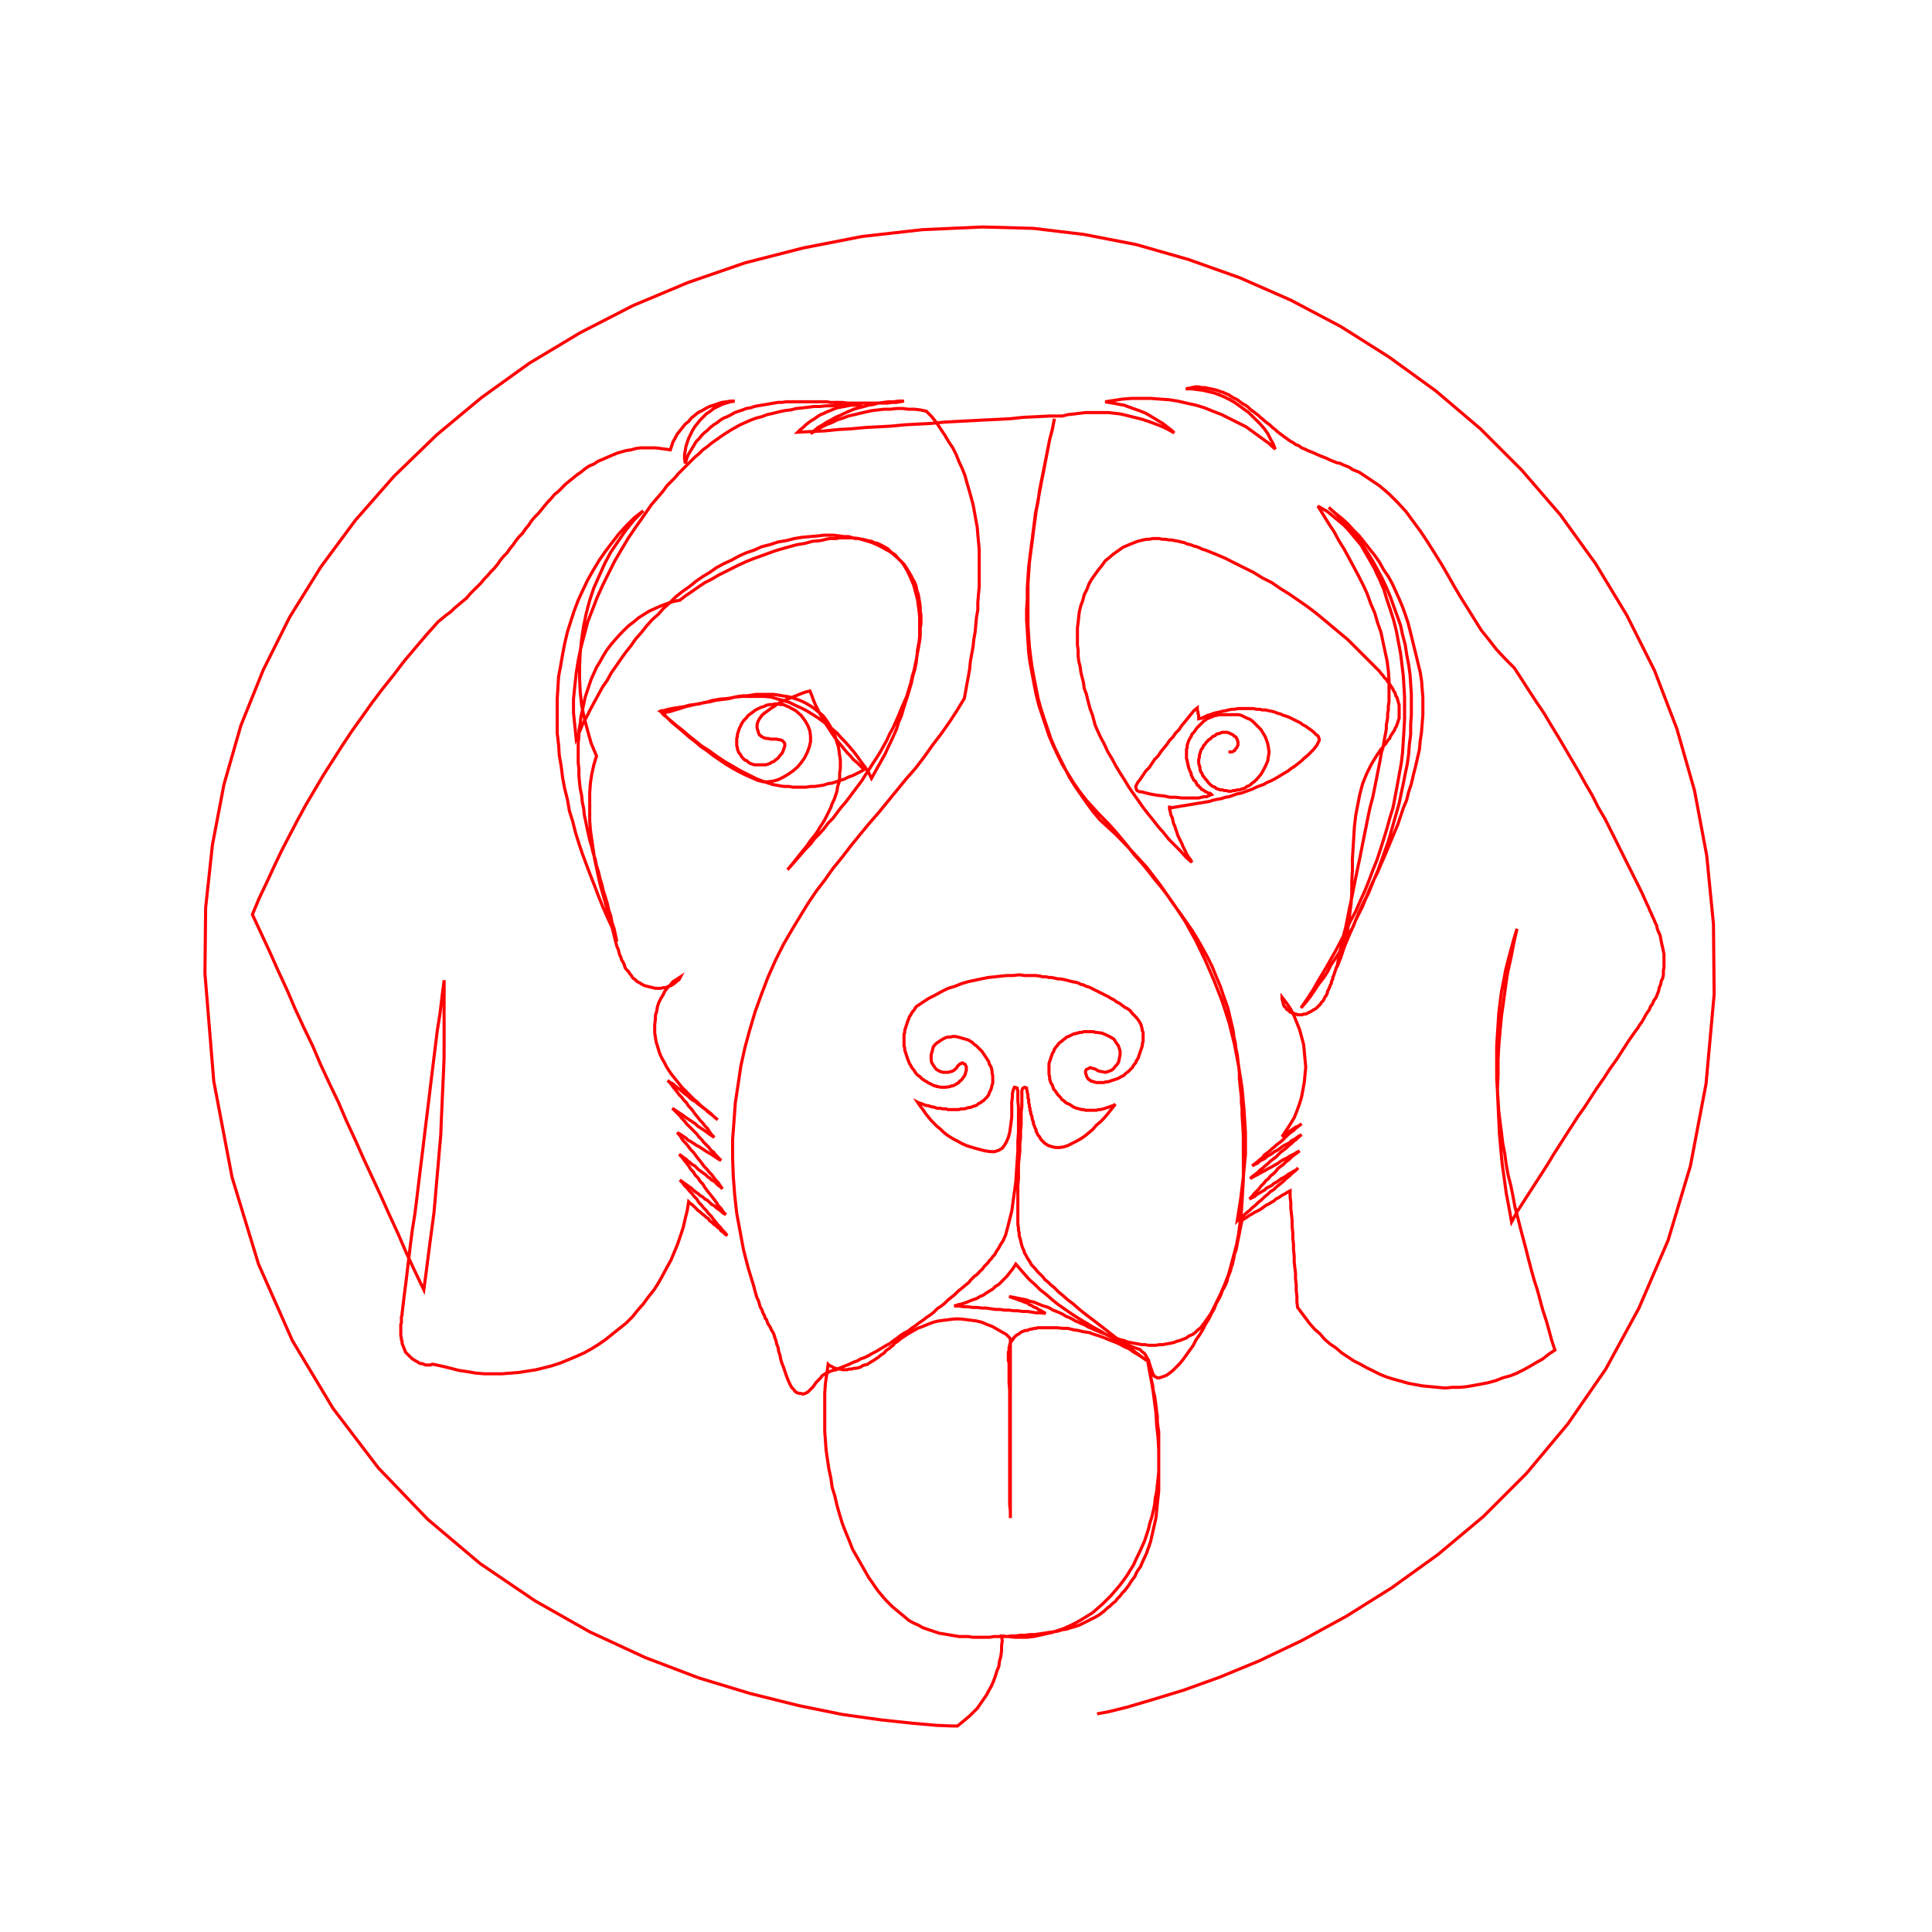 <svg title='track' version='1.1' viewBox='-25 -25 250 250' xmlns='http://www.w3.org/2000/svg' class='svg-status'><g><path stroke='red' stroke-width='.4' fill='none' fill-rule='evenodd' linecap='round' d='M116.96,196.77 L118.45,196.50 L120.90,195.89 L124.15,194.93 L128.18,193.70 L132.82,192.03 L137.91,189.93 L143.43,187.30 L149.22,184.14 L155.09,180.46 L161.05,176.17 L166.92,171.26 L172.53,165.65 L177.88,159.25 L182.79,152.15 L187.08,144.26 L190.85,135.50 L193.74,125.86 L195.76,115.25 L196.81,103.68 L196.72,94.57 L195.85,85.71 L194.27,77.30 L191.99,69.32 L189.10,61.78 L185.50,54.60 L181.47,47.94 L176.91,41.62 L171.92,35.84 L166.57,30.49 L160.79,25.58 L154.74,21.20 L148.51,17.26 L142.03,13.84 L135.45,10.95 L128.79,8.58 L122.04,6.65 L115.29,5.34 L108.72,4.55 L102.15,4.37 L94.35,4.72 L86.55,5.60 L78.92,7.09 L71.38,9.02 L64.02,11.56 L56.92,14.54 L50.08,18.05 L43.51,21.99 L37.29,26.46 L31.50,31.28 L25.98,36.63 L20.98,42.33 L16.51,48.37 L12.48,54.86 L9.06,61.70 L6.17,68.88 L3.98,76.51 L2.49,84.31 L1.61,92.46 L1.52,100.96 L2.66,114.90 L5.03,127.35 L8.45,138.57 L12.83,148.47 L18.09,157.24 L23.96,164.95 L30.36,171.61 L37.11,177.31 L44.21,182.13 L51.31,186.16 L58.50,189.49 L65.42,192.12 L72.08,194.14 L78.39,195.71 L84.00,196.85 L89.00,197.55 L93.12,197.99 L96.19,198.26 L98.20,198.34 L98.90,198.34 L99.43,197.91 L99.96,197.47 L100.48,197.03 L101.01,196.50 L101.45,196.07 L101.88,195.45 L102.24,194.93 L102.67,194.31 L102.94,193.79 L103.29,193.17 L103.55,192.56 L103.81,191.86 L103.99,191.24 L104.25,190.63 L104.34,189.93 L104.51,189.32 L104.60,188.61 L104.60,188.00 L104.69,187.30 L104.60,186.69 L105.48,186.77 L106.27,186.86 L107.06,186.86 L107.93,186.86 L108.72,186.77 L109.51,186.60 L110.30,186.42 L111.09,186.25 L111.88,185.99 L112.67,185.72 L113.45,185.37 L114.16,185.02 L114.94,184.58 L115.65,184.14 L116.35,183.71 L116.96,183.18 L117.57,182.65 L118.19,182.04 L118.80,181.43 L119.33,180.81 L119.85,180.20 L120.38,179.50 L120.82,178.89 L121.25,178.18 L121.69,177.48 L122.04,176.69 L122.39,175.99 L122.75,175.20 L123.10,174.42 L123.36,173.63 L123.62,172.84 L123.80,172.05 L124.06,171.26 L124.24,170.47 L124.41,169.68 L124.50,168.81 L124.67,168.02 L124.76,167.14 L124.85,166.35 L124.94,165.48 L124.94,164.69 L124.94,163.90 L124.94,163.20 L124.94,162.41 L124.94,161.71 L124.94,161.01 L124.94,160.30 L124.85,159.69 L124.76,158.99 L124.76,158.29 L124.67,157.67 L124.59,156.97 L124.50,156.27 L124.41,155.66 L124.24,154.96 L124.15,154.26 L123.97,153.47 L123.88,152.77 L123.71,151.98 L123.53,151.19 L123.62,151.71 L123.71,152.24 L123.88,153.12 L124.06,154.08 L124.24,155.22 L124.41,156.53 L124.59,157.94 L124.67,159.43 L124.85,161.01 L124.94,162.67 L124.94,164.42 L124.94,166.18 L124.94,167.93 L124.76,169.59 L124.59,171.35 L124.24,172.93 L123.88,174.50 L123.36,175.99 L122.75,177.31 L122.57,177.75 L122.31,178.10 L122.04,178.53 L121.87,178.97 L121.61,179.32 L121.34,179.67 L121.08,180.11 L120.82,180.46 L120.55,180.81 L120.20,181.16 L119.94,181.52 L119.59,181.87 L119.33,182.22 L118.98,182.48 L118.63,182.83 L118.28,183.09 L117.92,183.44 L117.57,183.71 L117.22,183.97 L116.78,184.23 L116.26,184.49 L115.73,184.76 L115.21,185.02 L114.68,185.28 L114.16,185.46 L113.54,185.63 L113.02,185.81 L112.40,185.90 L111.88,186.07 L111.26,186.16 L110.65,186.25 L110.04,186.34 L109.51,186.42 L108.90,186.51 L108.28,186.51 L107.67,186.60 L107.06,186.60 L106.44,186.69 L105.83,186.69 L105.30,186.77 L104.69,186.77 L104.16,186.77 L103.64,186.77 L103.02,186.86 L102.50,186.86 L101.97,186.86 L101.36,186.86 L100.83,186.86 L100.31,186.77 L99.78,186.77 L99.17,186.77 L98.64,186.69 L98.12,186.60 L97.59,186.51 L97.06,186.42 L96.54,186.34 L96.01,186.16 L95.49,185.99 L94.96,185.81 L94.43,185.63 L93.82,185.28 L93.21,185.02 L92.59,184.67 L92.07,184.23 L91.54,183.79 L91.02,183.36 L90.49,182.92 L90.05,182.48 L89.53,181.95 L89.09,181.43 L88.65,180.90 L88.21,180.29 L87.86,179.76 L87.42,179.15 L87.07,178.53 L86.72,177.92 L86.37,177.31 L86.02,176.69 L85.67,176.08 L85.32,175.47 L84.88,174.33 L84.44,173.28 L84.00,172.14 L83.65,171.00 L83.30,169.77 L83.04,168.63 L82.69,167.49 L82.51,166.26 L82.25,165.04 L82.08,163.90 L81.90,162.67 L81.81,161.44 L81.72,160.22 L81.72,158.99 L81.72,157.76 L81.72,156.53 L81.72,155.31 L81.81,153.99 L81.99,152.77 L82.16,151.54 L82.34,151.71 L82.60,151.80 L82.86,151.98 L83.13,152.06 L83.48,152.15 L83.74,152.15 L84.00,152.24 L84.27,152.24 L84.62,152.24 L84.88,152.15 L85.23,152.15 L85.49,152.06 L85.76,152.06 L86.11,151.98 L86.37,151.89 L86.63,151.71 L86.90,151.63 L87.25,151.54 L87.51,151.36 L87.77,151.19 L87.95,151.10 L88.21,150.93 L88.47,150.75 L88.74,150.57 L88.91,150.40 L89.18,150.22 L89.44,150.05 L89.61,149.79 L89.88,149.61 L90.14,149.44 L90.31,149.26 L90.58,149.08 L90.75,148.82 L91.02,148.65 L91.28,148.47 L91.45,148.30 L91.72,148.12 L91.98,147.94 L92.24,147.77 L92.51,147.59 L93.12,147.24 L93.73,146.89 L94.43,146.63 L95.05,146.37 L95.75,146.10 L96.45,145.93 L97.15,145.84 L97.85,145.75 L98.55,145.67 L99.25,145.67 L99.96,145.75 L100.66,145.84 L101.36,145.93 L102.06,146.10 L102.67,146.37 L103.37,146.63 L103.99,146.98 L104.60,147.33 L105.22,147.68 L105.74,148.21 L105.74,149.17 L105.74,150.31 L105.74,151.36 L105.74,152.50 L105.74,153.73 L105.74,154.87 L105.74,156.10 L105.74,157.32 L105.74,158.55 L105.74,159.78 L105.74,161.00 L105.74,162.23 L105.74,163.46 L105.74,164.69 L105.74,165.91 L105.74,167.05 L105.74,168.19 L105.74,169.33 L105.74,170.38 L105.74,171.44 L105.74,170.56 L105.65,169.68 L105.65,168.72 L105.65,167.75 L105.65,166.79 L105.65,165.83 L105.65,164.86 L105.65,163.81 L105.65,162.85 L105.65,161.79 L105.65,160.74 L105.65,159.78 L105.65,158.73 L105.65,157.76 L105.65,156.71 L105.65,155.75 L105.65,154.87 L105.57,153.91 L105.57,153.03 L105.57,152.15 L105.57,151.98 L105.57,151.71 L105.57,151.54 L105.57,151.28 L105.48,151.10 L105.48,150.84 L105.48,150.66 L105.48,150.40 L105.48,150.22 L105.48,149.96 L105.57,149.79 L105.57,149.61 L105.57,149.35 L105.65,149.17 L105.65,149.00 L105.74,148.82 L105.83,148.65 L105.92,148.47 L106.09,148.30 L106.18,148.12 L106.35,147.94 L106.53,147.77 L106.71,147.68 L106.88,147.59 L107.06,147.42 L107.23,147.33 L107.49,147.24 L107.67,147.16 L107.93,147.16 L108.11,147.07 L108.37,146.98 L108.55,146.98 L108.81,146.89 L109.07,146.89 L109.25,146.81 L109.51,146.81 L109.69,146.81 L109.95,146.81 L110.12,146.81 L110.39,146.81 L111.09,146.81 L111.79,146.81 L112.49,146.89 L113.19,146.89 L113.89,147.07 L114.51,147.16 L115.21,147.33 L115.91,147.42 L116.61,147.68 L117.22,147.86 L117.92,148.12 L118.54,148.38 L119.24,148.65 L119.85,148.91 L120.47,149.26 L121.08,149.52 L121.69,149.96 L122.31,150.31 L122.83,150.66 L123.45,151.10 L121.78,149.87 L120.29,148.82 L118.98,147.77 L117.75,146.81 L116.61,145.93 L115.56,145.14 L114.68,144.44 L113.89,143.74 L113.19,143.21 L112.49,142.60 L111.96,142.16 L111.44,141.63 L111.00,141.28 L110.56,140.85 L110.21,140.58 L109.95,140.23 L109.69,139.97 L109.42,139.71 L109.16,139.44 L108.98,139.18 L108.72,138.92 L108.46,138.65 L108.28,138.30 L108.11,138.04 L107.93,137.78 L107.76,137.43 L107.58,137.16 L107.49,136.81 L107.32,136.46 L107.23,136.20 L107.14,135.85 L107.06,135.50 L106.97,135.15 L106.88,134.88 L106.88,134.53 L106.79,134.18 L106.79,133.83 L106.71,133.48 L106.71,133.13 L106.71,132.69 L106.71,131.90 L106.71,131.03 L106.71,130.15 L106.71,129.27 L106.71,128.40 L106.79,127.52 L106.79,126.56 L106.79,125.68 L106.88,124.81 L106.97,123.93 L106.97,123.05 L107.06,122.18 L107.06,121.30 L107.14,120.51 L107.14,119.72 L107.14,118.93 L107.23,118.14 L107.23,117.44 L107.23,116.74 L107.23,116.13 L107.32,115.87 L107.41,115.78 L107.58,115.69 L107.84,115.78 L107.84,115.95 L107.93,116.22 L107.93,116.39 L108.02,116.65 L108.02,116.83 L108.02,117.09 L108.11,117.27 L108.11,117.53 L108.11,117.70 L108.20,117.97 L108.20,118.23 L108.28,118.41 L108.28,118.67 L108.37,118.84 L108.37,119.11 L108.46,119.28 L108.55,119.55 L108.55,119.72 L108.63,119.98 L108.72,120.16 L108.72,120.42 L108.81,120.60 L108.90,120.86 L108.98,121.04 L109.07,121.21 L109.07,121.39 L109.16,121.56 L109.25,121.74 L109.33,121.91 L109.51,122.09 L109.60,122.26 L109.69,122.44 L109.86,122.61 L110.21,122.96 L110.65,123.23 L111.18,123.40 L111.61,123.49 L112.14,123.49 L112.67,123.40 L113.19,123.23 L113.72,122.96 L114.24,122.70 L114.86,122.35 L115.38,122.00 L115.91,121.56 L116.43,121.12 L116.87,120.60 L117.40,120.16 L117.84,119.72 L118.28,119.20 L118.63,118.76 L118.98,118.32 L119.33,117.88 L119.06,118.06 L118.80,118.14 L118.54,118.23 L118.28,118.32 L118.01,118.41 L117.75,118.49 L117.40,118.58 L117.14,118.58 L116.87,118.67 L116.61,118.67 L116.35,118.67 L116.00,118.67 L115.73,118.67 L115.47,118.67 L115.21,118.58 L114.94,118.58 L114.68,118.49 L114.33,118.41 L114.07,118.32 L113.89,118.23 L113.63,118.06 L113.37,117.88 L113.10,117.79 L112.84,117.62 L112.67,117.44 L112.40,117.27 L112.23,117.00 L112.05,116.83 L111.88,116.65 L111.70,116.39 L111.53,116.13 L111.35,115.95 L111.26,115.69 L111.18,115.43 L111.00,115.16 L110.91,114.90 L110.82,114.64 L110.83,114.37 L110.74,114.02 L110.74,113.76 L110.74,113.50 L110.74,113.24 L110.74,112.88 L110.74,112.62 L110.82,112.36 L110.91,112.10 L111.00,111.83 L111.09,111.57 L111.18,111.31 L111.35,111.04 L111.44,110.78 L111.61,110.52 L111.79,110.34 L111.96,110.08 L112.14,109.90 L112.40,109.73 L112.58,109.55 L112.84,109.38 L113.02,109.20 L113.28,109.12 L113.45,109.03 L113.63,108.94 L113.81,108.85 L113.98,108.77 L114.16,108.77 L114.33,108.68 L114.51,108.68 L114.68,108.59 L114.86,108.59 L115.03,108.59 L115.21,108.50 L115.38,108.50 L115.56,108.50 L115.73,108.50 L116.00,108.50 L116.17,108.50 L116.35,108.50 L116.52,108.50 L116.70,108.59 L116.87,108.59 L117.57,108.68 L118.19,108.94 L118.71,109.20 L119.15,109.47 L119.41,109.90 L119.68,110.26 L119.85,110.69 L119.94,111.04 L119.94,111.48 L119.85,111.92 L119.77,112.36 L119.59,112.71 L119.33,112.97 L119.06,113.32 L118.80,113.50 L118.36,113.67 L118.01,113.76 L117.57,113.67 L117.14,113.59 L116.70,113.32 L116.35,113.24 L116.08,113.15 L115.91,113.24 L115.73,113.32 L115.56,113.41 L115.47,113.59 L115.47,113.85 L115.56,114.11 L115.65,114.37 L115.82,114.64 L116.00,114.73 L116.17,114.90 L116.35,114.90 L116.52,114.99 L116.87,115.08 L117.14,115.08 L117.40,115.08 L117.66,115.08 L117.84,115.08 L118.10,114.99 L118.36,114.99 L118.63,114.90 L118.89,114.81 L119.15,114.73 L119.41,114.64 L119.68,114.55 L119.85,114.46 L120.12,114.29 L120.38,114.20 L120.55,114.02 L120.73,113.85 L120.99,113.67 L121.17,113.50 L121.34,113.32 L121.52,113.15 L121.61,112.97 L121.78,112.71 L121.96,112.53 L122.04,112.27 L122.22,112.01 L122.31,111.83 L122.39,111.57 L122.48,111.31 L122.57,111.04 L122.66,110.78 L122.75,110.52 L122.83,110.25 L122.83,109.99 L122.92,109.73 L122.92,109.38 L122.92,109.12 L122.92,108.85 L122.92,108.59 L122.83,108.41 L122.75,107.98 L122.66,107.63 L122.48,107.27 L122.31,107.01 L122.04,106.66 L121.78,106.40 L121.52,106.14 L121.25,105.78 L120.90,105.52 L120.55,105.35 L120.20,105.08 L119.85,104.82 L119.50,104.65 L119.15,104.38 L118.80,104.21 L118.36,103.94 L118.01,103.77 L117.66,103.59 L117.31,103.42 L116.96,103.24 L116.61,103.07 L116.26,102.89 L115.91,102.72 L115.56,102.63 L115.21,102.45 L114.86,102.37 L114.51,102.19 L114.16,102.10 L113.72,102.02 L113.37,101.93 L113.02,101.84 L112.67,101.75 L112.23,101.67 L111.88,101.67 L111.53,101.58 L111.09,101.49 L110.74,101.49 L110.39,101.40 L109.95,101.40 L109.60,101.31 L108.98,101.23 L108.28,101.23 L107.58,101.23 L106.88,101.14 L106.09,101.23 L105.30,101.23 L104.51,101.31 L103.72,101.40 L102.85,101.49 L101.97,101.67 L101.18,101.84 L100.31,102.02 L99.43,102.28 L98.55,102.63 L97.68,102.89 L96.80,103.33 L96.01,103.77 L95.14,104.21 L94.35,104.73 L93.56,105.26 L93.38,105.52 L93.29,105.70 L93.12,105.87 L92.94,106.14 L92.86,106.31 L92.68,106.57 L92.59,106.84 L92.51,107.01 L92.42,107.28 L92.33,107.54 L92.24,107.80 L92.16,108.06 L92.07,108.33 L92.07,108.59 L91.98,108.85 L91.98,109.12 L91.98,109.29 L91.98,109.55 L91.98,109.82 L91.98,110.17 L91.98,110.34 L92.07,110.61 L92.07,110.87 L92.16,111.13 L92.24,111.39 L92.33,111.66 L92.42,111.92 L92.51,112.18 L92.59,112.36 L92.68,112.62 L92.86,112.88 L92.94,113.06 L93.12,113.32 L93.29,113.50 L93.38,113.67 L93.56,113.94 L93.73,114.11 L94.00,114.29 L94.17,114.46 L94.35,114.64 L94.52,114.73 L94.61,114.81 L94.78,114.90 L94.96,114.99 L95.05,115.08 L95.22,115.16 L95.40,115.25 L95.57,115.34 L95.75,115.43 L95.92,115.51 L96.10,115.51 L96.19,115.60 L96.36,115.60 L96.71,115.69 L97.06,115.69 L97.41,115.69 L97.94,115.60 L98.12,115.51 L98.29,115.51 L98.47,115.43 L98.64,115.34 L98.82,115.25 L98.90,115.16 L99.08,115.08 L99.17,114.90 L99.34,114.81 L99.43,114.72 L99.69,114.37 L99.87,114.11 L99.96,113.76 L100.04,113.50 L100.04,113.23 L100.04,113.06 L99.96,112.88 L99.87,112.71 L99.69,112.62 L99.52,112.53 L99.34,112.62 L99.17,112.71 L99.08,112.80 L98.90,112.97 L98.82,113.15 L98.55,113.41 L98.29,113.59 L98.03,113.67 L97.68,113.76 L97.33,113.76 L97.06,113.76 L96.71,113.67 L96.36,113.50 L96.10,113.32 L95.92,113.06 L95.75,112.80 L95.57,112.53 L95.49,112.18 L95.49,111.83 L95.49,111.48 L95.57,111.22 L95.66,110.87 L95.75,110.52 L95.92,110.25 L96.19,109.99 L96.45,109.82 L96.71,109.64 L96.98,109.47 L97.33,109.29 L97.59,109.20 L97.94,109.20 L98.29,109.12 L98.64,109.12 L98.99,109.20 L99.34,109.29 L99.61,109.38 L99.96,109.47 L100.22,109.55 L100.57,109.73 L100.83,109.90 L101.10,110.17 L101.36,110.34 L101.62,110.61 L101.80,110.78 L102.06,111.04 L102.24,111.31 L102.41,111.57 L102.59,111.83 L102.76,112.10 L102.94,112.36 L103.02,112.71 L103.20,112.97 L103.29,113.23 L103.37,113.59 L103.37,113.85 L103.46,114.20 L103.46,114.55 L103.46,114.81 L103.46,115.16 L103.37,115.43 L103.29,115.78 L103.20,116.04 L103.02,116.39 L102.94,116.65 L102.76,116.92 L102.59,117.09 L102.41,117.27 L102.24,117.44 L102.06,117.53 L101.88,117.71 L101.62,117.79 L101.45,117.97 L101.27,118.06 L101.01,118.14 L100.75,118.23 L100.57,118.32 L100.31,118.32 L100.04,118.41 L99.78,118.49 L99.61,118.49 L99.34,118.49 L99.08,118.58 L98.82,118.58 L98.55,118.58 L98.38,118.58 L98.12,118.58 L97.85,118.58 L97.68,118.58 L97.41,118.49 L97.15,118.49 L96.98,118.49 L96.71,118.41 L96.45,118.41 L96.27,118.41 L96.01,118.32 L95.75,118.23 L95.57,118.23 L95.31,118.14 L95.05,118.06 L94.87,118.06 L94.61,117.97 L94.43,117.88 L94.17,117.79 L93.91,117.71 L93.73,117.62 L94.08,118.14 L94.43,118.58 L94.78,119.11 L95.14,119.55 L95.49,119.98 L95.92,120.42 L96.27,120.77 L96.71,121.12 L97.06,121.47 L97.50,121.83 L98.03,122.18 L98.47,122.44 L98.99,122.70 L99.43,122.96 L100.04,123.23 L100.57,123.40 L101.18,123.58 L101.80,123.75 L102.50,123.93 L103.20,124.02 L103.73,124.02 L104.25,123.84 L104.69,123.58 L104.95,123.23 L105.22,122.79 L105.48,122.18 L105.65,121.56 L105.74,120.95 L105.83,120.25 L105.92,119.55 L105.92,118.93 L105.92,118.23 L105.92,117.62 L106.00,117.00 L106.00,116.57 L106.09,116.13 L106.18,115.87 L106.27,115.69 L106.62,115.78 L106.71,116.22 L106.71,116.74 L106.71,117.44 L106.79,118.23 L106.79,119.20 L106.79,120.34 L106.79,121.47 L106.71,122.70 L106.71,123.93 L106.62,125.24 L106.53,126.56 L106.44,127.96 L106.27,129.19 L106.09,130.50 L105.92,131.73 L105.65,132.78 L105.39,133.83 L105.13,134.80 L104.78,135.59 L104.60,135.85 L104.43,136.11 L104.25,136.46 L104.08,136.73 L103.90,136.99 L103.73,137.34 L103.46,137.60 L103.29,137.86 L103.02,138.13 L102.85,138.39 L102.59,138.65 L102.32,138.92 L102.15,139.18 L101.88,139.44 L101.62,139.71 L101.36,139.97 L101.10,140.14 L100.83,140.41 L100.57,140.67 L100.39,140.93 L99.96,141.28 L99.43,141.72 L98.99,142.07 L98.55,142.51 L98.12,142.86 L97.68,143.21 L97.24,143.65 L96.80,144.00 L96.27,144.35 L95.84,144.79 L95.40,145.14 L94.87,145.49 L94.43,145.84 L93.91,146.19 L93.47,146.54 L92.94,146.89 L92.51,147.24 L91.98,147.51 L91.45,147.86 L91.02,148.21 L90.75,148.38 L90.40,148.65 L90.05,148.91 L89.70,149.08 L89.26,149.35 L88.82,149.61 L88.39,149.87 L87.86,150.14 L87.42,150.40 L86.90,150.66 L86.37,150.84 L85.93,151.10 L85.41,151.28 L84.88,151.54 L84.44,151.71 L84.00,151.89 L83.57,152.06 L83.22,152.24 L82.78,152.33 L82.51,152.42 L82.16,152.59 L81.90,152.68 L81.64,152.85 L81.37,153.03 L81.20,153.29 L81.02,153.47 L80.76,153.73 L80.59,153.91 L80.41,154.17 L80.23,154.43 L80.06,154.61 L79.88,154.78 L79.71,154.96 L79.53,155.13 L79.36,155.22 L79.18,155.31 L78.92,155.40 L78.66,155.31 L78.48,155.31 L78.13,155.22 L77.87,155.04 L77.69,154.78 L77.43,154.52 L77.25,154.17 L77.08,153.82 L76.90,153.38 L76.73,152.94 L76.55,152.41 L76.38,151.89 L76.20,151.45 L76.03,150.92 L75.94,150.40 L75.76,149.87 L75.68,149.35 L75.50,148.91 L75.41,148.47 L75.24,148.03 L75.15,147.68 L74.98,147.33 L74.80,147.07 L74.71,146.81 L74.54,146.54 L74.36,146.28 L74.27,146.02 L74.19,145.75 L74.01,145.58 L73.92,145.23 L73.75,144.96 L73.66,144.70 L73.57,144.44 L73.40,144.18 L73.31,143.91 L73.22,143.56 L73.14,143.30 L72.96,142.95 L72.87,142.69 L72.78,142.34 L72.70,142.07 L72.61,141.72 L72.52,141.37 L71.82,139.09 L71.21,136.73 L70.77,134.36 L70.33,131.99 L70.07,129.63 L69.89,127.26 L69.80,124.89 L69.80,122.44 L69.98,120.07 L70.15,117.71 L70.51,115.34 L70.86,112.97 L71.38,110.61 L72.00,108.33 L72.70,105.96 L73.49,103.77 L74.36,101.49 L75.33,99.30 L76.38,97.20 L77.61,95.09 L78.57,93.51 L79.53,91.94 L80.59,90.36 L81.73,88.87 L82.78,87.38 L84.00,85.89 L85.14,84.40 L86.28,83.00 L87.51,81.51 L88.74,80.10 L89.88,78.70 L91.10,77.21 L92.24,75.81 L93.47,74.41 L94.61,72.92 L95.66,71.43 L96.80,69.94 L97.85,68.45 L98.82,66.96 L99.78,65.38 L99.96,64.41 L100.13,63.45 L100.31,62.49 L100.48,61.52 L100.57,60.56 L100.75,59.59 L100.92,58.63 L101.01,57.75 L101.18,56.79 L101.27,55.82 L101.36,54.86 L101.53,53.90 L101.53,52.93 L101.62,51.88 L101.71,50.92 L101.71,49.95 L101.71,48.99 L101.71,48.02 L101.71,47.06 L101.71,46.10 L101.62,45.13 L101.53,44.17 L101.45,43.20 L101.27,42.24 L101.10,41.27 L100.92,40.31 L100.66,39.35 L100.39,38.38 L100.13,37.51 L99.87,36.54 L99.52,35.66 L99.08,34.70 L98.73,33.82 L98.29,32.95 L97.76,32.16 L97.24,31.28 L96.71,30.49 L96.19,29.70 L95.57,28.92 L94.87,28.21 L94.08,28.04 L93.30,27.95 L92.51,27.95 L91.80,27.86 L91.02,27.86 L90.23,27.95 L89.44,27.95 L88.65,28.04 L87.86,28.13 L87.07,28.30 L86.28,28.48 L85.58,28.65 L84.79,28.83 L84.09,29.09 L83.30,29.35 L82.60,29.70 L81.90,29.97 L81.20,30.32 L80.50,30.76 L79.88,31.11 L80.32,30.76 L80.85,30.32 L81.46,29.97 L81.99,29.62 L82.51,29.35 L83.13,29.00 L83.74,28.74 L84.27,28.48 L84.88,28.21 L85.49,27.95 L86.11,27.78 L86.81,27.60 L87.42,27.42 L88.04,27.34 L88.65,27.16 L89.35,27.07 L89.96,26.99 L90.66,26.99 L91.28,26.90 L91.98,26.90 L91.45,26.99 L90.93,27.08 L90.40,27.07 L89.88,27.16 L89.35,27.16 L88.82,27.16 L88.30,27.16 L87.77,27.16 L87.25,27.16 L86.72,27.16 L86.20,27.16 L85.67,27.16 L85.14,27.16 L84.62,27.16 L84.09,27.08 L83.57,27.07 L83.04,27.07 L82.51,27.08 L81.99,26.99 L81.46,26.99 L80.94,26.99 L80.41,26.99 L79.88,26.99 L79.36,26.99 L78.83,26.99 L78.31,26.99 L77.78,26.99 L77.25,26.99 L76.73,26.99 L76.20,27.07 L75.68,27.07 L75.15,27.16 L74.62,27.25 L74.10,27.34 L73.57,27.43 L73.05,27.51 L72.61,27.60 L72.08,27.78 L71.56,27.86 L71.12,28.04 L70.59,28.21 L70.07,28.39 L69.63,28.65 L69.10,28.92 L68.66,29.09 L68.23,29.35 L67.79,29.70 L67.35,29.97 L66.91,30.32 L66.56,30.67 L66.12,31.02 L65.77,31.37 L65.42,31.81 L65.07,32.16 L64.81,32.60 L64.55,33.03 L64.28,33.47 L64.02,33.91 L63.84,34.44 L63.67,34.96 L63.58,34.35 L63.58,33.82 L63.67,33.30 L63.76,32.77 L63.93,32.25 L64.11,31.72 L64.37,31.19 L64.63,30.67 L64.90,30.23 L65.25,29.79 L65.60,29.35 L66.04,28.92 L66.39,28.56 L66.91,28.21 L67.35,27.86 L67.88,27.60 L68.40,27.34 L68.93,27.16 L69.54,26.99 L70.07,26.90 L69.54,26.90 L69.02,26.99 L68.40,27.07 L67.88,27.25 L67.35,27.43 L66.82,27.60 L66.30,27.86 L65.86,28.13 L65.33,28.39 L64.90,28.74 L64.46,29.09 L64.11,29.53 L63.67,29.88 L63.32,30.32 L62.97,30.76 L62.62,31.19 L62.35,31.72 L62.09,32.16 L61.92,32.68 L61.74,33.21 L61.13,33.12 L60.43,33.03 L59.81,32.95 L59.20,32.95 L58.58,32.95 L57.88,32.95 L57.27,33.04 L56.66,33.21 L56.04,33.30 L55.43,33.47 L54.82,33.65 L54.20,33.91 L53.59,34.17 L52.98,34.44 L52.36,34.70 L51.84,35.05 L51.22,35.31 L50.70,35.66 L50.17,36.10 L49.65,36.45 L49.12,36.89 L48.68,37.24 L48.15,37.68 L47.72,38.12 L47.28,38.56 L46.75,38.99 L46.31,39.52 L45.88,39.96 L45.44,40.49 L45.09,40.92 L44.65,41.45 L44.21,41.89 L43.77,42.41 L43.42,42.94 L42.98,43.47 L42.63,43.99 L42.19,44.43 L41.76,44.96 L41.41,45.48 L40.97,46.01 L40.62,46.53 L40.18,46.97 L39.74,47.50 L39.39,48.02 L38.95,48.55 L38.51,48.99 L38.07,49.51 L37.64,49.95 L37.20,50.48 L36.76,50.92 L36.23,51.44 L35.80,51.88 L35.36,52.41 L34.83,52.84 L34.31,53.28 L33.78,53.72 L33.34,54.16 L32.73,54.60 L32.20,55.04 L31.68,55.47 L30.19,57.14 L28.70,58.89 L27.29,60.56 L25.89,62.40 L24.49,64.15 L23.17,65.90 L21.86,67.74 L20.54,69.59 L19.32,71.43 L18.09,73.35 L16.86,75.28 L15.72,77.21 L14.58,79.14 L13.53,81.07 L12.48,83.08 L11.43,85.10 L10.47,87.12 L9.50,89.22 L8.54,91.23 L7.66,93.34 L8.80,95.79 L9.94,98.25 L10.99,100.61 L12.13,103.07 L13.18,105.52 L14.32,107.98 L15.46,110.34 L16.51,112.80 L17.65,115.25 L18.79,117.62 L19.84,120.07 L20.98,122.53 L22.03,124.89 L23.17,127.35 L24.31,129.80 L25.37,132.17 L26.50,134.62 L27.56,137.08 L28.70,139.53 L29.84,141.90 L30.10,139.97 L30.36,137.95 L30.62,135.94 L30.89,133.92 L31.15,131.99 L31.33,129.98 L31.50,127.96 L31.68,125.94 L31.85,123.93 L32.03,121.91 L32.11,119.90 L32.20,117.88 L32.29,115.86 L32.38,113.94 L32.46,111.92 L32.47,109.90 L32.47,107.89 L32.46,105.87 L32.47,103.86 L32.47,101.84 L32.20,103.94 L31.94,106.14 L31.59,108.33 L31.33,110.43 L31.06,112.62 L30.80,114.73 L30.54,116.92 L30.27,119.11 L30.01,121.21 L29.75,123.40 L29.49,125.51 L29.22,127.70 L28.96,129.89 L28.70,131.99 L28.35,134.18 L28.08,136.29 L27.82,138.48 L27.56,140.67 L27.29,142.77 L27.03,144.96 L27.03,145.14 L26.94,145.40 L26.94,145.67 L26.94,145.93 L26.94,146.19 L26.86,146.37 L26.86,146.63 L26.86,146.89 L26.86,147.16 L26.86,147.42 L26.86,147.59 L26.86,147.86 L26.94,148.12 L26.94,148.38 L27.03,148.56 L27.03,148.82 L27.12,149.08 L27.21,149.26 L27.29,149.52 L27.38,149.70 L27.47,149.96 L27.64,150.14 L27.82,150.31 L27.99,150.49 L28.17,150.66 L28.35,150.84 L28.52,150.93 L28.78,151.10 L28.96,151.19 L29.22,151.36 L29.40,151.45 L29.66,151.45 L29.84,151.54 L30.10,151.63 L30.27,151.63 L30.54,151.63 L30.71,151.63 L30.89,151.54 L31.06,151.54 L32.29,151.80 L33.34,152.06 L34.39,152.33 L35.53,152.50 L36.58,152.68 L37.72,152.77 L38.86,152.77 L39.92,152.77 L41.05,152.68 L42.19,152.59 L43.25,152.42 L44.39,152.24 L45.44,151.98 L46.49,151.71 L47.54,151.36 L48.59,150.93 L49.64,150.49 L50.61,150.05 L51.57,149.52 L52.54,148.91 L53.41,148.30 L54.29,147.59 L55.17,146.89 L56.04,146.19 L56.83,145.40 L57.53,144.53 L58.23,143.74 L58.94,142.77 L59.64,141.90 L60.25,140.93 L60.78,139.97 L61.30,139.00 L61.83,138.04 L62.27,136.99 L62.70,135.94 L63.06,134.88 L63.41,133.83 L63.67,132.69 L63.93,131.64 L64.11,130.50 L64.37,130.76 L64.63,130.94 L64.90,131.20 L65.07,131.38 L65.33,131.64 L65.60,131.82 L65.86,132.08 L66.12,132.26 L66.39,132.52 L66.65,132.69 L66.82,132.96 L67.09,133.13 L67.35,133.40 L67.61,133.57 L67.88,133.83 L68.14,134.01 L68.31,134.27 L68.58,134.45 L68.84,134.71 L69.10,134.88 L68.84,134.53 L68.49,134.18 L68.23,133.83 L67.88,133.48 L67.61,133.13 L67.26,132.69 L67.00,132.34 L66.65,131.99 L66.39,131.64 L66.04,131.29 L65.77,130.94 L65.42,130.59 L65.16,130.15 L64.81,129.80 L64.55,129.45 L64.20,129.10 L63.93,128.75 L63.58,128.40 L63.32,128.05 L62.97,127.70 L63.23,127.87 L63.58,128.14 L63.84,128.31 L64.20,128.57 L64.46,128.75 L64.72,129.01 L65.07,129.28 L65.33,129.45 L65.60,129.71 L65.95,129.89 L66.21,130.15 L66.56,130.33 L66.82,130.59 L67.09,130.85 L67.44,131.03 L67.70,131.29 L67.96,131.47 L68.31,131.73 L68.58,131.99 L68.93,132.17 L68.58,131.82 L68.31,131.38 L67.96,131.03 L67.70,130.59 L67.44,130.24 L67.09,129.80 L66.82,129.45 L66.47,129.01 L66.21,128.66 L65.95,128.22 L65.60,127.87 L65.33,127.43 L64.98,127.08 L64.72,126.65 L64.37,126.29 L64.11,125.86 L63.84,125.51 L63.49,125.07 L63.23,124.72 L62.88,124.37 L63.14,124.54 L63.49,124.81 L63.76,124.98 L64.02,125.24 L64.28,125.42 L64.55,125.68 L64.90,125.86 L65.16,126.12 L65.42,126.38 L65.68,126.56 L66.04,126.82 L66.30,127.00 L66.56,127.26 L66.82,127.43 L67.09,127.70 L67.44,127.87 L67.70,128.14 L67.96,128.40 L68.23,128.57 L68.49,128.84 L68.23,128.49 L67.96,128.05 L67.61,127.70 L67.35,127.35 L67.09,127.00 L66.74,126.65 L66.47,126.29 L66.12,125.94 L65.86,125.59 L65.60,125.24 L65.25,124.81 L64.98,124.45 L64.72,124.10 L64.37,123.75 L64.11,123.40 L63.84,123.05 L63.49,122.70 L63.23,122.35 L62.97,121.91 L62.62,121.56 L62.97,121.74 L63.23,121.91 L63.49,122.09 L63.76,122.26 L64.02,122.53 L64.37,122.70 L64.63,122.88 L64.90,123.05 L65.16,123.23 L65.51,123.40 L65.77,123.58 L66.03,123.75 L66.30,123.93 L66.56,124.10 L66.91,124.28 L67.17,124.45 L67.44,124.63 L67.70,124.81 L67.96,124.98 L68.31,125.16 L67.96,124.81 L67.61,124.45 L67.35,124.10 L67.00,123.84 L66.74,123.49 L66.39,123.14 L66.04,122.79 L65.77,122.44 L65.42,122.09 L65.16,121.74 L64.81,121.39 L64.55,121.12 L64.19,120.77 L63.84,120.42 L63.58,120.07 L63.23,119.72 L62.97,119.37 L62.62,119.02 L62.27,118.67 L62.00,118.41 L62.27,118.58 L62.53,118.76 L62.79,118.93 L63.05,119.11 L63.32,119.28 L63.67,119.55 L63.93,119.72 L64.19,119.90 L64.46,120.07 L64.72,120.25 L64.98,120.42 L65.25,120.69 L65.51,120.86 L65.77,121.04 L66.04,121.21 L66.30,121.39 L66.65,121.65 L66.91,121.83 L67.17,122.00 L67.44,122.18 L67.09,121.83 L66.82,121.47 L66.56,121.04 L66.21,120.69 L65.95,120.34 L65.60,119.98 L65.33,119.63 L64.98,119.20 L64.72,118.84 L64.46,118.49 L64.11,118.14 L63.84,117.71 L63.49,117.36 L63.23,117.00 L62.88,116.65 L62.62,116.30 L62.27,115.86 L62.00,115.51 L61.74,115.16 L61.39,114.81 L61.74,115.08 L62.09,115.25 L62.35,115.51 L62.70,115.78 L63.05,116.04 L63.32,116.30 L63.67,116.57 L64.02,116.83 L64.28,117.09 L64.63,117.36 L64.98,117.53 L65.25,117.79 L65.60,118.06 L65.95,118.32 L66.30,118.58 L66.56,118.84 L66.91,119.11 L67.26,119.37 L67.53,119.63 L67.88,119.90 L67.44,119.55 L67.00,119.11 L66.56,118.76 L66.12,118.41 L65.68,118.06 L65.25,117.62 L64.81,117.27 L64.46,116.92 L64.02,116.48 L63.58,116.04 L63.23,115.69 L62.88,115.25 L62.53,114.81 L62.18,114.37 L61.83,113.94 L61.48,113.41 L61.21,112.97 L60.95,112.45 L60.69,112.01 L60.43,111.48 L60.25,110.96 L60.07,110.34 L59.90,109.82 L59.81,109.20 L59.72,108.68 L59.72,108.06 L59.72,107.54 L59.81,106.92 L59.81,106.40 L59.99,105.79 L60.07,105.26 L60.25,104.73 L60.51,104.21 L60.78,103.77 L61.04,103.24 L61.39,102.80 L61.74,102.45 L62.09,102.02 L62.53,101.75 L63.06,101.40 L62.88,101.75 L62.62,101.93 L62.35,102.19 L62.09,102.37 L61.83,102.54 L61.48,102.63 L61.21,102.80 L60.86,102.80 L60.51,102.89 L60.16,102.89 L59.81,102.89 L59.46,102.80 L59.11,102.72 L58.76,102.63 L58.41,102.54 L58.06,102.37 L57.80,102.19 L57.45,102.02 L57.18,101.75 L56.92,101.58 L56.74,101.31 L56.48,100.96 L56.31,100.70 L56.04,100.44 L55.87,100.18 L55.78,99.82 L55.61,99.47 L55.43,99.21 L55.34,98.86 L55.17,98.51 L55.08,98.16 L54.99,97.81 L54.82,97.46 L54.73,97.11 L54.64,96.76 L54.55,96.41 L54.47,96.06 L54.38,95.71 L54.29,95.35 L54.20,95.00 L53.59,93.69 L52.98,92.29 L52.45,90.97 L51.92,89.57 L51.40,88.25 L50.87,86.85 L50.35,85.45 L49.91,84.14 L49.47,82.73 L49.12,81.33 L48.68,79.93 L48.42,78.44 L48.07,77.04 L47.80,75.63 L47.63,74.23 L47.37,72.74 L47.28,71.34 L47.10,69.85 L47.10,68.45 L47.10,66.96 L47.10,65.47 L47.19,64.06 L47.28,62.57 L47.54,61.17 L47.80,59.68 L48.07,58.28 L48.42,56.79 L48.86,55.39 L49.29,54.07 L49.82,52.67 L50.43,51.35 L51.05,50.04 L51.75,48.81 L52.54,47.50 L53.33,46.36 L54.20,45.22 L55.08,44.08 L56.04,43.03 L57.10,41.98 L58.23,41.10 L57.01,42.33 L55.96,43.64 L54.99,45.04 L54.03,46.45 L53.24,47.94 L52.54,49.51 L51.84,51.09 L51.31,52.67 L50.87,54.33 L50.52,56.00 L50.26,57.75 L50.08,59.42 L50.00,61.08 L50.00,62.84 L50.08,64.50 L50.26,66.25 L50.61,67.92 L51.05,69.59 L51.49,71.16 L52.19,72.83 L51.84,73.97 L51.57,75.20 L51.40,76.33 L51.31,77.56 L51.31,78.79 L51.31,80.02 L51.31,81.24 L51.40,82.38 L51.57,83.61 L51.75,84.84 L51.92,86.06 L52.19,87.29 L52.45,88.52 L52.71,89.66 L53.06,90.88 L53.41,92.11 L53.76,93.34 L54.12,94.48 L54.47,95.71 L54.82,96.84 L54.64,95.97 L54.47,95.18 L54.20,94.39 L54.03,93.51 L53.76,92.73 L53.59,91.94 L53.33,91.06 L53.06,90.27 L52.89,89.48 L52.62,88.61 L52.45,87.82 L52.19,87.03 L52.01,86.15 L51.75,85.36 L51.57,84.57 L51.31,83.70 L51.13,82.91 L50.96,82.12 L50.78,81.24 L50.61,80.45 L50.52,79.58 L50.35,78.79 L50.26,77.91 L50.08,77.04 L49.99,76.25 L49.91,75.37 L49.91,74.49 L49.82,73.71 L49.82,72.83 L49.82,71.95 L49.82,71.16 L49.91,70.29 L49.91,69.50 L50.08,68.62 L50.17,67.74 L50.35,66.96 L50.52,66.17 L50.70,65.29 L50.96,64.50 L51.22,63.71 L51.49,62.92 L51.84,62.13 L52.19,61.35 L52.63,60.64 L53.06,59.86 L53.50,59.15 L54.03,58.45 L54.55,57.84 L55.17,57.14 L55.69,56.61 L56.31,56.00 L57.01,55.47 L57.62,54.95 L58.32,54.51 L59.02,54.07 L59.81,53.72 L60.60,53.37 L61.30,53.11 L62.09,52.84 L62.97,52.67 L63.76,52.06 L64.55,51.53 L65.42,50.92 L66.21,50.39 L67.09,49.95 L67.96,49.43 L68.84,48.99 L69.72,48.55 L70.59,48.11 L71.56,47.67 L72.43,47.32 L73.40,46.97 L74.36,46.62 L75.33,46.27 L76.20,46.01 L77.17,45.74 L78.13,45.48 L79.18,45.31 L80.15,45.04 L81.11,44.96 L81.55,44.87 L81.90,44.78 L82.34,44.69 L82.78,44.69 L83.21,44.69 L83.57,44.60 L84.00,44.60 L84.44,44.61 L84.88,44.60 L85.32,44.60 L85.67,44.69 L86.11,44.69 L86.55,44.78 L86.98,44.87 L87.33,44.96 L87.77,45.04 L88.12,45.22 L88.56,45.31 L88.91,45.48 L89.26,45.66 L89.88,46.01 L90.31,46.45 L90.84,46.80 L91.28,47.32 L91.72,47.76 L92.07,48.29 L92.42,48.90 L92.68,49.43 L92.94,50.04 L93.21,50.65 L93.38,51.27 L93.56,51.97 L93.73,52.58 L93.82,53.28 L93.91,53.98 L94.00,54.69 L94.00,55.30 L94.00,56.00 L94.00,56.70 L94.00,57.40 L93.91,58.19 L93.73,59.07 L93.65,59.94 L93.47,60.82 L93.29,61.70 L93.03,62.57 L92.86,63.36 L92.59,64.24 L92.33,65.12 L91.98,65.90 L91.63,66.69 L91.28,67.57 L90.93,68.36 L90.58,69.15 L90.14,69.94 L89.79,70.72 L89.35,71.51 L88.91,72.30 L88.47,73.00 L87.95,73.79 L87.51,74.49 L86.98,75.28 L86.55,75.98 L86.02,76.69 L85.49,77.39 L84.97,78.09 L84.44,78.79 L83.83,79.49 L83.30,80.19 L82.78,80.89 L82.16,81.51 L81.64,82.21 L81.02,82.91 L80.41,83.52 L79.88,84.22 L79.27,84.84 L78.66,85.54 L78.13,86.15 L77.52,86.85 L76.90,87.55 L77.34,87.03 L77.69,86.59 L78.04,86.15 L78.39,85.71 L78.74,85.27 L79.10,84.84 L79.45,84.40 L79.80,83.87 L80.15,83.43 L80.50,83.00 L80.85,82.47 L81.11,82.03 L81.46,81.51 L81.72,81.07 L81.99,80.54 L82.25,80.02 L82.51,79.49 L82.69,78.96 L82.95,78.44 L83.13,77.91 L83.30,77.39 L83.39,76.77 L83.57,76.25 L83.65,75.63 L83.65,75.02 L83.74,74.49 L83.74,73.88 L83.74,73.35 L83.65,72.74 L83.57,72.13 L83.48,71.60 L83.30,71.08 L83.13,70.46 L82.95,69.94 L82.69,69.50 L82.43,68.97 L82.16,68.53 L81.81,68.01 L81.46,67.57 L81.02,67.22 L80.59,66.87 L80.15,66.52 L79.71,66.25 L79.27,65.99 L78.74,65.73 L78.31,65.55 L77.78,65.38 L77.25,65.20 L76.73,65.11 L76.20,65.03 L75.68,64.94 L75.06,64.85 L74.54,64.85 L73.92,64.85 L73.40,64.85 L72.87,64.85 L72.26,64.94 L71.73,65.03 L71.21,65.03 L70.59,65.11 L70.07,65.20 L69.45,65.38 L68.84,65.47 L68.14,65.55 L67.53,65.64 L66.82,65.82 L66.12,65.90 L65.51,66.08 L64.81,66.17 L64.20,66.25 L63.58,66.43 L62.97,66.52 L62.44,66.60 L61.92,66.69 L61.48,66.78 L61.13,66.87 L60.86,66.96 L60.60,66.96 L60.43,67.04 L60.69,67.22 L61.04,67.57 L61.39,67.92 L61.92,68.36 L62.53,68.88 L63.32,69.50 L64.02,70.11 L64.90,70.81 L65.77,71.51 L66.74,72.13 L67.70,72.83 L68.75,73.53 L69.80,74.14 L70.86,74.76 L71.91,75.28 L72.96,75.81 L73.92,76.16 L74.98,76.51 L75.94,76.69 L76.47,76.77 L77.08,76.77 L77.61,76.86 L78.22,76.86 L78.74,76.86 L79.27,76.86 L79.88,76.77 L80.41,76.77 L81.02,76.68 L81.55,76.60 L82.08,76.42 L82.69,76.33 L83.21,76.16 L83.74,75.98 L84.27,75.81 L84.79,75.55 L85.32,75.37 L85.84,75.11 L86.37,74.84 L86.81,74.58 L86.37,74.14 L85.93,73.70 L85.41,73.27 L85.06,72.83 L84.62,72.39 L84.18,71.86 L83.83,71.43 L83.39,70.90 L83.04,70.46 L82.69,69.94 L82.34,69.41 L81.99,68.88 L81.64,68.36 L81.37,67.83 L81.02,67.22 L80.76,66.69 L80.50,66.17 L80.24,65.55 L80.06,65.03 L79.80,64.41 L79.45,64.50 L79.10,64.59 L78.66,64.76 L78.22,64.94 L77.78,65.12 L77.34,65.29 L76.90,65.47 L76.47,65.64 L75.94,65.90 L75.50,66.17 L75.15,66.43 L74.71,66.69 L74.36,66.96 L74.01,67.22 L73.66,67.48 L73.40,67.83 L73.22,68.09 L73.05,68.45 L72.96,68.80 L72.96,69.15 L73.05,69.50 L73.14,69.76 L73.22,70.02 L73.40,70.20 L73.66,70.37 L73.84,70.46 L74.10,70.55 L74.36,70.55 L74.71,70.64 L74.98,70.64 L75.24,70.64 L75.50,70.64 L75.76,70.72 L75.94,70.72 L76.20,70.81 L76.29,70.90 L76.47,71.08 L76.55,71.25 L76.55,71.51 L76.47,71.78 L76.38,72.04 L76.29,72.30 L76.12,72.57 L75.94,72.74 L75.76,73.00 L75.59,73.18 L75.33,73.35 L75.15,73.53 L74.89,73.62 L74.63,73.79 L74.36,73.88 L74.10,73.97 L73.75,73.97 L73.49,73.97 L73.22,73.97 L72.96,73.97 L72.61,73.97 L72.35,73.88 L72.08,73.79 L71.82,73.62 L71.65,73.44 L71.38,73.35 L71.21,73.18 L71.03,73.00 L70.86,72.74 L70.77,72.57 L70.59,72.39 L70.51,72.13 L70.42,71.95 L70.42,71.69 L70.33,71.51 L70.33,71.25 L70.33,70.99 L70.33,70.72 L70.33,70.55 L70.42,70.29 L70.42,70.02 L70.51,69.76 L70.59,69.50 L70.68,69.24 L70.86,68.88 L71.03,68.53 L71.29,68.18 L71.56,67.92 L71.82,67.57 L72.08,67.39 L72.43,67.13 L72.78,66.87 L73.14,66.69 L73.49,66.52 L73.84,66.43 L74.19,66.25 L74.63,66.17 L74.98,66.17 L75.33,66.08 L75.68,66.08 L76.03,66.17 L76.38,66.17 L76.73,66.34 L76.99,66.43 L77.96,66.96 L78.66,67.57 L79.18,68.27 L79.53,68.88 L79.80,69.58 L79.88,70.29 L79.88,70.99 L79.71,71.69 L79.45,72.39 L79.10,73.09 L78.66,73.70 L78.22,74.23 L77.61,74.76 L76.99,75.19 L76.38,75.55 L75.68,75.90 L75.06,76.07 L74.36,76.16 L73.75,76.16 L73.05,75.98 L72.26,75.63 L71.47,75.28 L70.59,74.84 L69.80,74.41 L68.93,73.88 L68.14,73.35 L67.26,72.74 L66.47,72.13 L65.69,71.60 L64.98,70.99 L64.28,70.46 L63.58,69.85 L62.97,69.32 L62.44,68.88 L61.92,68.45 L61.57,68.10 L61.21,67.74 L60.95,67.57 L60.78,67.39 L61.04,67.22 L61.39,67.13 L61.83,67.04 L62.35,66.87 L62.97,66.69 L63.76,66.43 L64.55,66.25 L65.33,66.08 L66.30,65.90 L67.17,65.64 L68.14,65.47 L69.19,65.38 L70.16,65.20 L71.12,65.11 L72.08,65.12 L73.05,65.11 L73.92,65.11 L74.80,65.20 L75.68,65.47 L76.38,65.64 L77.17,65.90 L77.87,66.25 L78.66,66.60 L79.36,66.96 L80.06,67.39 L80.76,67.83 L81.37,68.27 L82.08,68.80 L82.69,69.32 L83.30,69.85 L83.83,70.46 L84.44,71.08 L84.97,71.69 L85.49,72.30 L86.02,73.00 L86.46,73.62 L86.98,74.32 L87.42,75.02 L87.77,75.72 L88.21,74.93 L88.65,74.14 L89.09,73.35 L89.53,72.57 L89.88,71.78 L90.31,70.90 L90.67,70.11 L91.02,69.32 L91.28,68.45 L91.63,67.66 L91.89,66.78 L92.16,65.90 L92.42,65.12 L92.68,64.24 L92.94,63.36 L93.12,62.49 L93.38,61.61 L93.56,60.73 L93.65,59.86 L93.82,58.98 L93.91,58.45 L94.00,57.93 L94.08,57.31 L94.08,56.79 L94.08,56.26 L94.17,55.74 L94.17,55.12 L94.17,54.60 L94.08,54.07 L94.08,53.55 L94.00,52.93 L93.91,52.41 L93.82,51.88 L93.65,51.44 L93.56,50.92 L93.38,50.39 L93.12,49.95 L92.86,49.43 L92.59,48.99 L92.33,48.55 L91.98,48.02 L91.54,47.59 L91.10,47.15 L90.58,46.71 L90.14,46.36 L89.61,46.09 L89.00,45.74 L88.47,45.48 L87.86,45.22 L87.33,45.04 L86.72,44.87 L86.11,44.69 L85.41,44.61 L84.79,44.43 L84.18,44.43 L83.57,44.34 L82.86,44.25 L82.25,44.25 L81.64,44.25 L80.94,44.34 L79.88,44.43 L78.83,44.52 L77.78,44.69 L76.73,44.96 L75.68,45.13 L74.62,45.48 L73.57,45.74 L72.61,46.18 L71.56,46.53 L70.59,46.97 L69.63,47.50 L68.66,47.94 L67.70,48.46 L66.82,49.08 L65.95,49.60 L65.07,50.21 L64.19,50.92 L63.32,51.53 L62.44,52.23 L61.65,53.02 L60.86,53.72 L60.16,54.51 L59.37,55.21 L58.67,56.00 L57.97,56.88 L57.27,57.66 L56.66,58.54 L55.96,59.42 L55.34,60.29 L54.73,61.17 L54.11,62.05 L53.59,63.01 L52.98,63.89 L52.45,64.85 L51.92,65.82 L51.40,66.78 L50.96,67.66 L50.43,68.62 L50.00,69.67 L49.56,70.64 L49.38,68.88 L49.21,67.22 L49.21,65.47 L49.38,63.80 L49.56,62.13 L49.82,60.47 L50.17,58.80 L50.61,57.14 L51.05,55.47 L51.66,53.90 L52.27,52.32 L52.98,50.74 L53.76,49.16 L54.55,47.59 L55.43,46.09 L56.31,44.61 L57.27,43.20 L58.32,41.71 L59.29,40.31 L60.43,38.99 L60.86,38.47 L61.30,37.86 L61.83,37.33 L62.35,36.80 L62.79,36.28 L63.32,35.75 L63.84,35.23 L64.37,34.70 L64.90,34.17 L65.42,33.74 L65.95,33.21 L66.56,32.77 L67.09,32.33 L67.70,31.90 L68.31,31.46 L68.84,31.11 L69.54,30.67 L70.15,30.32 L70.77,29.97 L71.38,29.70 L72.17,29.35 L72.87,29.09 L73.57,28.92 L74.27,28.65 L75.06,28.48 L75.76,28.30 L76.55,28.13 L77.34,28.04 L78.04,27.86 L78.83,27.78 L79.62,27.69 L80.32,27.60 L81.11,27.60 L81.90,27.51 L82.69,27.51 L83.48,27.42 L84.27,27.42 L84.97,27.43 L85.76,27.43 L86.55,27.43 L86.11,27.34 L85.58,27.43 L85.14,27.43 L84.70,27.51 L84.27,27.60 L83.74,27.69 L83.30,27.78 L82.86,27.95 L82.43,28.13 L81.99,28.30 L81.64,28.48 L81.20,28.65 L80.76,28.92 L80.41,29.18 L79.97,29.44 L79.62,29.70 L79.27,29.97 L78.92,30.32 L78.57,30.58 L78.22,30.93 L79.97,30.84 L81.72,30.76 L83.48,30.58 L85.14,30.49 L86.90,30.32 L88.65,30.23 L90.31,30.14 L92.07,29.97 L93.73,29.88 L95.49,29.79 L97.24,29.62 L98.90,29.53 L100.66,29.44 L102.32,29.35 L104.08,29.27 L105.74,29.18 L107.41,29.00 L109.16,28.92 L110.82,28.83 L112.49,28.83 L113.19,28.65 L113.98,28.57 L114.68,28.48 L115.47,28.39 L116.17,28.39 L116.96,28.39 L117.75,28.39 L118.45,28.39 L119.24,28.48 L119.94,28.56 L120.73,28.74 L121.43,28.92 L122.13,29.09 L122.83,29.27 L123.62,29.53 L124.32,29.79 L125.02,30.05 L125.64,30.32 L126.34,30.67 L126.95,31.02 L126.60,30.67 L126.25,30.41 L125.81,30.06 L125.46,29.79 L125.02,29.53 L124.59,29.27 L124.15,29.00 L123.71,28.74 L123.27,28.48 L122.83,28.30 L122.40,28.13 L121.87,27.95 L121.43,27.78 L120.90,27.60 L120.47,27.43 L119.94,27.34 L119.50,27.25 L118.98,27.16 L118.45,27.07 L118.01,26.99 L119.15,26.81 L120.29,26.64 L121.52,26.55 L122.66,26.55 L123.88,26.55 L125.02,26.64 L126.25,26.72 L127.39,26.90 L128.53,27.16 L129.76,27.43 L130.90,27.78 L131.95,28.21 L133.09,28.65 L134.14,29.18 L135.19,29.70 L136.24,30.23 L137.21,30.93 L138.17,31.63 L139.14,32.33 L140.01,33.12 L139.75,32.42 L139.40,31.81 L139.05,31.11 L138.61,30.49 L138.17,29.97 L137.65,29.44 L137.12,28.92 L136.59,28.39 L135.98,27.95 L135.37,27.51 L134.75,27.07 L134.14,26.72 L133.44,26.37 L132.83,26.11 L132.12,25.85 L131.34,25.67 L130.63,25.50 L129.93,25.41 L129.23,25.32 L128.44,25.32 L128.88,25.23 L129.23,25.15 L129.67,25.06 L130.11,25.06 L130.46,25.15 L130.90,25.15 L131.25,25.23 L131.69,25.32 L132.12,25.41 L132.47,25.50 L132.91,25.67 L133.26,25.76 L133.61,25.93 L134.05,26.11 L134.40,26.37 L134.75,26.55 L135.10,26.72 L135.45,26.99 L135.81,27.25 L136.16,27.43 L136.51,27.69 L136.77,27.95 L137.12,28.21 L137.47,28.48 L137.82,28.74 L138.08,29.00 L138.43,29.27 L138.70,29.53 L139.05,29.79 L139.40,30.06 L139.66,30.32 L140.01,30.58 L140.28,30.84 L140.63,31.11 L140.98,31.37 L141.33,31.63 L141.59,31.81 L141.94,32.07 L142.29,32.25 L142.64,32.51 L143.08,32.68 L143.43,32.95 L143.87,33.12 L144.22,33.30 L144.66,33.47 L145.10,33.65 L145.45,33.82 L145.88,34.00 L146.32,34.17 L146.76,34.35 L147.11,34.53 L147.55,34.70 L147.99,34.88 L148.43,34.96 L148.78,35.14 L149.22,35.31 L149.65,35.49 L150.00,35.75 L150.44,35.93 L150.88,36.10 L152.20,36.98 L153.51,37.86 L154.74,38.91 L155.88,40.05 L156.93,41.19 L157.89,42.50 L158.86,43.82 L159.73,45.13 L160.61,46.53 L161.49,47.94 L162.36,49.43 L163.15,50.83 L164.03,52.32 L164.91,53.72 L165.78,55.12 L166.66,56.53 L167.71,57.84 L168.67,59.07 L169.81,60.29 L170.95,61.43 L171.92,62.92 L172.88,64.41 L173.85,65.90 L174.81,67.31 L175.69,68.80 L176.65,70.37 L177.53,71.86 L178.40,73.35 L179.28,74.84 L180.16,76.42 L181.03,77.91 L181.82,79.49 L182.70,80.98 L183.49,82.56 L184.28,84.14 L185.06,85.71 L185.85,87.29 L186.64,88.87 L187.43,90.45 L188.13,92.02 L188.31,92.37 L188.48,92.81 L188.66,93.16 L188.83,93.60 L189.01,93.95 L189.18,94.39 L189.36,94.74 L189.45,95.18 L189.62,95.62 L189.80,95.97 L189.89,96.41 L189.97,96.84 L190.06,97.28 L190.15,97.63 L190.24,98.07 L190.32,98.51 L190.32,98.95 L190.32,99.39 L190.32,99.74 L190.32,100.18 L190.24,100.61 L190.24,101.14 L190.15,101.58 L189.97,101.93 L189.89,102.37 L189.71,102.81 L189.62,103.24 L189.45,103.68 L189.27,104.12 L189.01,104.47 L188.83,104.91 L188.57,105.26 L188.40,105.70 L188.13,106.05 L187.87,106.49 L187.69,106.84 L187.43,107.28 L187.17,107.63 L186.91,108.06 L186.64,108.41 L185.77,109.64 L184.98,110.87 L184.19,112.10 L183.31,113.32 L182.52,114.55 L181.65,115.78 L180.86,117.00 L180.07,118.23 L179.19,119.46 L178.40,120.69 L177.61,121.91 L176.83,123.14 L176.04,124.37 L175.25,125.68 L174.46,126.91 L173.67,128.14 L172.88,129.36 L172.09,130.59 L171.30,131.82 L170.60,133.13 L170.25,131.20 L169.90,129.36 L169.64,127.43 L169.38,125.59 L169.20,123.67 L169.03,121.74 L168.94,119.90 L168.85,117.97 L168.76,116.04 L168.85,114.11 L168.85,112.18 L168.94,110.34 L169.11,108.41 L169.29,106.49 L169.55,104.65 L169.81,102.72 L170.08,100.88 L170.52,98.95 L170.87,97.11 L171.30,95.18 L170.87,96.58 L170.51,97.90 L170.16,99.21 L169.81,100.61 L169.55,102.02 L169.29,103.33 L169.11,104.73 L168.94,106.14 L168.85,107.54 L168.76,108.94 L168.67,110.34 L168.67,111.75 L168.67,113.15 L168.67,114.55 L168.76,115.95 L168.85,117.36 L168.94,118.76 L169.11,120.16 L169.29,121.56 L169.46,122.96 L169.73,124.37 L169.90,125.68 L170.16,127.08 L170.52,128.49 L170.78,129.80 L171.04,131.20 L171.39,132.52 L171.74,133.92 L172.09,135.24 L172.44,136.55 L172.79,137.95 L173.14,139.27 L173.50,140.58 L173.93,141.90 L174.28,143.21 L174.64,144.53 L175.07,145.84 L175.42,147.07 L175.77,148.38 L176.21,149.70 L175.42,150.22 L174.64,150.84 L173.85,151.28 L172.97,151.80 L172.18,152.24 L171.30,152.68 L170.43,153.03 L169.46,153.29 L168.59,153.64 L167.62,153.91 L166.75,154.08 L165.78,154.26 L164.82,154.43 L163.85,154.52 L162.89,154.52 L162.01,154.61 L161.05,154.52 L160.08,154.43 L159.12,154.34 L158.16,154.17 L157.19,153.99 L156.32,153.73 L155.35,153.47 L154.47,153.20 L153.60,152.85 L152.72,152.41 L151.84,151.98 L151.06,151.54 L150.18,151.10 L149.39,150.57 L148.60,150.05 L147.90,149.44 L147.11,148.91 L146.41,148.30 L145.80,147.59 L145.10,146.98 L144.48,146.28 L143.96,145.58 L143.43,144.88 L142.91,144.18 L142.82,143.47 L142.82,142.69 L142.73,141.98 L142.73,141.20 L142.64,140.49 L142.64,139.79 L142.55,139.00 L142.47,138.30 L142.47,137.51 L142.38,136.73 L142.38,136.02 L142.29,135.24 L142.29,134.53 L142.20,133.75 L142.20,132.96 L142.12,132.17 L142.03,131.38 L142.03,130.59 L141.94,129.89 L141.94,129.10 L141.59,129.28 L141.33,129.45 L140.98,129.63 L140.71,129.80 L140.45,129.98 L140.10,130.15 L139.84,130.41 L139.49,130.59 L139.22,130.77 L138.87,130.94 L138.61,131.12 L138.26,131.38 L138.00,131.55 L137.65,131.73 L137.30,131.90 L137.03,132.08 L136.68,132.26 L136.33,132.52 L136.07,132.69 L135.72,132.87 L135.63,133.31 L135.54,133.75 L135.45,134.18 L135.37,134.62 L135.28,135.06 L135.19,135.50 L135.10,135.94 L135.02,136.38 L134.93,136.81 L134.75,137.25 L134.67,137.69 L134.58,138.13 L134.49,138.57 L134.32,139.00 L134.23,139.44 L134.05,139.88 L133.88,140.32 L133.79,140.76 L133.61,141.20 L133.44,141.55 L133.18,141.98 L133.00,142.51 L132.74,143.04 L132.39,143.65 L132.12,144.35 L131.77,144.96 L131.42,145.67 L130.98,146.37 L130.63,147.07 L130.20,147.77 L129.76,148.38 L129.41,149.08 L128.97,149.70 L128.53,150.31 L128.09,150.92 L127.65,151.45 L127.22,151.89 L126.78,152.33 L126.34,152.68 L125.99,152.94 L125.55,153.12 L125.29,153.20 L125.02,153.29 L124.76,153.29 L124.59,153.20 L124.32,153.03 L124.24,152.85 L124.15,152.68 L124.06,152.41 L123.97,152.15 L123.88,151.89 L123.80,151.63 L123.71,151.36 L123.62,151.01 L123.45,150.75 L123.27,150.40 L123.10,150.14 L122.75,149.87 L122.48,149.61 L121.69,149.35 L120.90,149.00 L120.03,148.56 L119.15,148.21 L118.28,147.77 L117.40,147.24 L116.43,146.72 L115.56,146.19 L114.68,145.67 L113.72,145.05 L112.84,144.44 L111.96,143.83 L111.18,143.21 L110.39,142.51 L109.60,141.90 L108.90,141.20 L108.20,140.58 L107.58,139.88 L106.97,139.18 L106.44,138.57 L106.18,139.00 L105.92,139.35 L105.57,139.79 L105.30,140.14 L104.95,140.49 L104.60,140.85 L104.25,141.20 L103.81,141.46 L103.46,141.81 L103.02,142.07 L102.59,142.34 L102.23,142.60 L101.80,142.77 L101.36,143.04 L100.83,143.21 L100.39,143.39 L99.96,143.56 L99.43,143.74 L98.99,143.83 L98.47,144.00 L99.08,144.00 L99.69,144.09 L100.22,144.09 L100.83,144.18 L101.45,144.18 L102.06,144.26 L102.59,144.26 L103.20,144.35 L103.81,144.44 L104.43,144.44 L104.95,144.53 L105.57,144.53 L106.18,144.61 L106.71,144.61 L107.32,144.70 L107.93,144.70 L108.55,144.79 L109.07,144.88 L109.69,144.88 L110.30,144.96 L110.04,144.79 L109.86,144.70 L109.60,144.53 L109.33,144.44 L109.16,144.26 L108.90,144.18 L108.72,144.09 L108.46,143.91 L108.20,143.83 L108.02,143.65 L107.76,143.56 L107.49,143.47 L107.32,143.39 L107.06,143.30 L106.79,143.21 L106.62,143.12 L106.35,143.04 L106.09,142.95 L105.83,142.86 L105.57,142.77 L106.09,142.86 L106.53,142.95 L106.97,143.04 L107.41,143.12 L107.84,143.21 L108.28,143.39 L108.72,143.47 L109.16,143.65 L109.60,143.83 L110.04,144.00 L110.39,144.09 L110.82,144.26 L111.26,144.53 L111.70,144.70 L112.14,144.88 L112.49,145.05 L112.93,145.32 L113.37,145.49 L113.72,145.67 L114.16,145.93 L114.59,146.10 L114.94,146.28 L115.38,146.45 L115.82,146.72 L116.26,146.89 L116.61,147.07 L117.05,147.24 L117.49,147.42 L117.92,147.59 L118.36,147.77 L118.80,147.94 L119.15,148.12 L119.59,148.21 L120.03,148.38 L120.47,148.47 L120.90,148.65 L121.34,148.73 L121.78,148.82 L122.31,148.91 L122.75,149.00 L123.18,149.00 L123.62,149.08 L124.06,149.08 L124.59,149.08 L125.02,149.00 L125.46,149.00 L125.90,148.91 L126.43,148.82 L126.86,148.73 L127.30,148.56 L127.65,148.47 L128.09,148.30 L128.53,148.12 L128.88,147.86 L129.32,147.68 L129.67,147.42 L130.02,147.07 L130.37,146.81 L130.63,146.45 L130.90,146.10 L131.69,144.96 L132.30,143.74 L132.91,142.51 L133.44,141.28 L133.96,139.97 L134.32,138.65 L134.67,137.34 L135.02,136.02 L135.28,134.62 L135.46,133.22 L135.63,131.91 L135.72,130.50 L135.80,129.10 L135.89,127.70 L135.89,126.21 L135.89,124.81 L135.89,123.40 L135.89,122.00 L135.81,120.60 L135.72,119.20 L135.72,118.41 L135.63,117.62 L135.63,116.92 L135.54,116.13 L135.45,115.34 L135.37,114.55 L135.37,113.76 L135.28,112.97 L135.19,112.27 L135.10,111.48 L134.93,110.69 L134.84,109.90 L134.67,109.20 L134.58,108.41 L134.40,107.63 L134.23,106.92 L134.05,106.14 L133.88,105.43 L133.61,104.65 L133.35,103.94 L132.91,102.63 L132.39,101.40 L131.86,100.09 L131.25,98.86 L130.63,97.72 L129.93,96.49 L129.23,95.35 L128.44,94.22 L127.65,93.08 L126.86,92.02 L126.08,90.88 L125.29,89.83 L124.41,88.78 L123.53,87.64 L122.66,86.59 L121.78,85.63 L120.99,84.57 L120.12,83.52 L119.24,82.47 L118.36,81.51 L117.40,80.54 L116.43,79.49 L115.56,78.53 L114.68,77.39 L113.89,76.25 L113.19,75.11 L112.49,73.97 L111.88,72.74 L111.26,71.43 L110.74,70.20 L110.30,68.88 L109.86,67.57 L109.42,66.25 L109.07,64.85 L108.81,63.54 L108.55,62.14 L108.28,60.73 L108.11,59.42 L108.02,58.02 L107.93,56.61 L107.84,55.21 L107.84,53.90 L107.93,52.49 L107.93,51.09 L108.02,49.69 L108.11,48.37 L108.28,46.97 L108.46,45.57 L108.63,44.25 L108.81,42.85 L108.98,41.45 L109.25,40.13 L109.51,38.73 L109.77,37.33 L110.04,36.02 L110.30,34.61 L110.56,33.30 L110.82,31.90 L111.18,30.58 L111.44,29.18 L111.18,30.49 L110.82,31.90 L110.56,33.21 L110.30,34.53 L110.04,35.84 L109.77,37.15 L109.51,38.47 L109.33,39.87 L109.07,41.19 L108.90,42.50 L108.72,43.82 L108.55,45.22 L108.37,46.53 L108.20,47.85 L108.11,49.25 L108.02,50.57 L108.02,51.88 L108.02,53.28 L108.02,54.60 L108.02,55.91 L108.11,57.31 L108.20,58.63 L108.37,60.03 L108.55,61.35 L108.81,62.75 L109.07,64.06 L109.33,65.38 L109.69,66.69 L110.12,68.01 L110.56,69.32 L111.00,70.64 L111.53,71.86 L112.14,73.09 L112.75,74.32 L113.37,75.55 L114.07,76.69 L114.86,77.82 L115.65,78.96 L116.43,80.02 L117.31,81.07 L119.41,83.00 L121.43,85.10 L123.36,87.20 L125.11,89.48 L126.78,91.85 L128.35,94.21 L129.76,96.76 L130.98,99.30 L132.12,101.93 L133.18,104.65 L134.05,107.36 L134.75,110.17 L135.28,112.97 L135.72,115.78 L135.98,118.67 L136.16,121.56 L136.16,124.37 L135.89,127.26 L135.54,130.15 L135.10,132.96 L135.45,132.61 L135.89,132.34 L136.24,131.99 L136.68,131.64 L137.03,131.29 L137.47,130.94 L137.82,130.59 L138.26,130.24 L138.61,129.89 L139.05,129.54 L139.40,129.19 L139.84,128.92 L140.19,128.57 L140.63,128.22 L141.06,127.87 L141.41,127.52 L141.85,127.17 L142.20,126.82 L142.64,126.47 L142.99,126.12 L142.73,126.38 L142.38,126.56 L142.12,126.73 L141.77,126.91 L141.42,127.17 L141.15,127.35 L140.80,127.52 L140.45,127.78 L140.19,127.96 L139.84,128.14 L139.57,128.40 L139.22,128.57 L138.87,128.75 L138.61,129.01 L138.26,129.19 L138.00,129.36 L137.65,129.54 L137.38,129.80 L137.03,129.98 L136.68,130.15 L137.03,129.80 L137.30,129.45 L137.56,129.19 L137.91,128.84 L138.17,128.49 L138.52,128.14 L138.79,127.79 L139.14,127.52 L139.40,127.17 L139.75,126.91 L140.10,126.56 L140.36,126.21 L140.71,125.94 L141.06,125.68 L141.41,125.33 L141.77,125.07 L142.12,124.72 L142.47,124.45 L142.82,124.19 L143.17,123.93 L142.82,124.10 L142.55,124.28 L142.20,124.45 L141.85,124.63 L141.59,124.81 L141.24,124.98 L140.89,125.16 L140.63,125.33 L140.28,125.59 L139.92,125.77 L139.66,125.94 L139.31,126.12 L138.96,126.30 L138.70,126.47 L138.35,126.65 L138.00,126.82 L137.73,127.00 L137.38,127.17 L137.03,127.35 L136.77,127.52 L137.03,127.26 L137.38,127.00 L137.73,126.73 L138.08,126.38 L138.43,126.12 L138.70,125.86 L139.05,125.59 L139.40,125.24 L139.75,124.98 L140.10,124.72 L140.45,124.37 L140.71,124.10 L141.06,123.84 L141.41,123.58 L141.77,123.23 L142.12,122.96 L142.38,122.70 L142.73,122.44 L143.08,122.09 L143.43,121.82 L143.08,122.00 L142.73,122.26 L142.47,122.44 L142.12,122.61 L141.85,122.88 L141.50,123.05 L141.15,123.23 L140.89,123.40 L140.54,123.67 L140.28,123.84 L139.93,124.02 L139.57,124.28 L139.31,124.45 L138.96,124.63 L138.70,124.89 L138.35,125.07 L138.00,125.24 L137.73,125.51 L137.38,125.68 L137.03,125.86 L137.38,125.59 L137.73,125.33 L138.00,125.07 L138.35,124.81 L138.61,124.45 L138.96,124.19 L139.31,123.93 L139.57,123.67 L139.92,123.40 L140.19,123.14 L140.54,122.88 L140.89,122.61 L141.15,122.35 L141.50,122.00 L141.77,121.74 L142.12,121.47 L142.47,121.21 L142.73,120.95 L143.08,120.69 L143.43,120.42 L143.17,120.60 L142.90,120.77 L142.64,120.86 L142.38,121.04 L142.12,121.21 L141.85,121.39 L141.68,121.56 L141.42,121.74 L141.15,121.91 L140.89,122.09 L141.42,121.30 L141.94,120.51 L142.47,119.63 L142.82,118.76 L143.17,117.79 L143.43,116.92 L143.61,115.95 L143.78,114.99 L143.87,114.02 L143.96,113.06 L143.87,112.10 L143.78,111.13 L143.69,110.17 L143.43,109.20 L143.17,108.24 L142.82,107.36 L142.47,106.49 L142.03,105.61 L141.50,104.82 L140.89,104.03 L140.89,104.21 L140.98,104.56 L141.06,104.91 L141.15,105.17 L141.41,105.43 L141.50,105.61 L141.68,105.70 L141.77,105.79 L141.94,105.96 L142.12,106.05 L142.29,106.14 L142.47,106.14 L142.55,106.22 L142.73,106.22 L142.91,106.31 L143.17,106.31 L143.34,106.31 L143.52,106.31 L143.69,106.22 L143.78,106.22 L143.96,106.22 L144.13,106.14 L144.31,106.05 L144.48,105.96 L144.66,105.87 L144.83,105.78 L144.92,105.70 L145.10,105.61 L145.27,105.52 L145.36,105.43 L145.53,105.26 L145.62,105.17 L145.80,105.00 L145.89,104.91 L145.97,104.73 L146.15,104.56 L146.24,104.47 L146.32,104.29 L146.41,104.12 L146.50,103.94 L146.59,103.86 L146.67,103.68 L146.76,103.51 L146.76,103.33 L146.85,103.16 L146.94,102.98 L147.02,102.80 L147.11,102.63 L147.11,102.54 L147.20,102.37 L147.29,102.19 L147.29,102.02 L147.38,101.84 L147.46,101.67 L147.46,101.49 L147.55,101.31 L147.90,100.26 L148.34,99.21 L148.69,98.16 L149.13,97.11 L149.57,96.06 L150.00,95.09 L150.44,94.04 L150.88,92.99 L151.32,92.02 L151.85,90.97 L152.28,89.92 L152.72,88.96 L153.25,87.90 L153.69,86.85 L154.12,85.89 L154.56,84.84 L155.00,83.78 L155.44,82.73 L155.88,81.68 L156.23,80.63 L156.58,79.58 L157.02,78.53 L157.28,77.47 L157.63,76.42 L157.89,75.28 L158.16,74.23 L158.42,73.09 L158.68,71.95 L158.77,70.90 L158.94,69.76 L159.03,68.62 L159.12,67.48 L159.12,66.43 L159.12,65.29 L159.03,64.15 L158.95,63.10 L158.77,61.96 L158.51,60.91 L158.24,59.77 L157.98,58.72 L157.72,57.66 L157.46,56.61 L157.19,55.56 L156.84,54.51 L156.49,53.54 L156.05,52.49 L155.61,51.53 L155.18,50.57 L154.65,49.60 L154.04,48.72 L153.51,47.76 L152.90,46.88 L152.20,46.01 L151.58,45.22 L150.88,44.34 L150.09,43.55 L149.39,42.76 L148.60,42.06 L147.73,41.36 L146.94,40.66 L147.90,41.54 L148.78,42.50 L149.65,43.38 L150.44,44.43 L151.23,45.39 L151.93,46.45 L152.63,47.59 L153.25,48.72 L153.86,49.86 L154.39,51.00 L154.91,52.23 L155.35,53.46 L155.79,54.68 L156.23,55.91 L156.49,57.14 L156.84,58.45 L157.02,59.68 L157.28,61.00 L157.46,62.31 L157.54,63.54 L157.63,64.85 L157.63,66.17 L157.63,67.48 L157.54,68.71 L157.54,70.02 L157.37,71.34 L157.28,72.57 L157.10,73.88 L156.84,75.11 L156.58,76.42 L156.32,77.65 L156.05,78.96 L155.70,80.19 L155.35,81.42 L155.00,82.65 L154.65,83.87 L154.21,85.10 L153.77,86.33 L153.33,87.55 L152.81,88.78 L152.46,89.66 L152.11,90.53 L151.67,91.41 L151.32,92.29 L150.88,93.16 L150.44,94.04 L150.09,94.92 L149.57,95.79 L149.13,96.58 L148.69,97.46 L148.25,98.33 L147.73,99.12 L147.20,99.91 L146.76,100.79 L146.24,101.58 L145.62,102.37 L145.10,103.16 L144.57,103.94 L143.96,104.73 L143.34,105.43 L144.13,104.29 L144.92,103.07 L145.62,101.84 L146.41,100.53 L147.11,99.30 L147.81,98.07 L148.51,96.76 L149.13,95.53 L149.74,94.21 L150.44,92.90 L150.97,91.67 L151.58,90.36 L152.11,89.04 L152.63,87.64 L153.16,86.33 L153.60,85.01 L154.04,83.61 L154.47,82.21 L154.83,80.89 L155.26,79.49 L155.53,78.09 L155.79,76.69 L156.05,75.28 L156.32,73.79 L156.49,72.39 L156.58,70.99 L156.67,69.50 L156.75,68.10 L156.75,66.69 L156.75,65.20 L156.67,63.80 L156.58,62.40 L156.40,60.91 L156.23,59.51 L155.96,58.10 L155.70,56.70 L155.35,55.30 L154.91,53.90 L154.47,52.58 L154.04,51.18 L153.77,50.57 L153.51,49.95 L153.16,49.25 L152.90,48.64 L152.55,48.02 L152.20,47.41 L151.85,46.80 L151.49,46.18 L151.14,45.57 L150.71,45.04 L150.27,44.52 L149.83,43.99 L149.39,43.47 L148.87,42.94 L148.34,42.50 L147.81,42.06 L147.29,41.62 L146.76,41.19 L146.15,40.84 L145.53,40.49 L146.24,41.62 L146.94,42.76 L147.64,43.82 L148.25,44.96 L148.95,46.09 L149.57,47.23 L150.18,48.37 L150.79,49.51 L151.41,50.74 L151.93,51.88 L152.37,53.11 L152.90,54.33 L153.25,55.56 L153.69,56.79 L153.95,58.02 L154.21,59.24 L154.48,60.47 L154.65,61.78 L154.74,63.01 L154.74,64.33 L154.74,64.85 L154.74,65.29 L154.74,65.82 L154.65,66.34 L154.65,66.87 L154.56,67.31 L154.56,67.83 L154.48,68.36 L154.39,68.80 L154.39,69.32 L154.30,69.85 L154.21,70.29 L154.12,70.81 L154.04,71.25 L153.95,71.78 L153.77,72.30 L153.69,72.74 L153.60,73.27 L153.51,73.79 L153.42,74.23 L153.16,75.55 L152.90,76.86 L152.63,78.18 L152.28,79.49 L152.02,80.72 L151.76,82.03 L151.49,83.35 L151.23,84.66 L150.97,85.98 L150.71,87.20 L150.44,88.52 L150.18,89.83 L149.92,91.15 L149.65,92.37 L149.39,93.69 L149.13,95.00 L148.78,96.32 L148.51,97.63 L148.25,98.86 L147.99,100.18 L148.51,98.86 L148.95,97.55 L149.22,96.14 L149.48,94.74 L149.65,93.34 L149.83,91.94 L149.92,90.53 L149.92,89.04 L150.00,87.64 L150.00,86.15 L150.09,84.75 L150.18,83.26 L150.27,81.86 L150.44,80.45 L150.71,79.05 L150.97,77.74 L151.32,76.42 L151.85,75.11 L152.46,73.88 L153.16,72.74 L153.34,72.48 L153.51,72.22 L153.69,71.95 L153.86,71.78 L154.04,71.51 L154.30,71.25 L154.47,70.99 L154.65,70.72 L154.83,70.55 L154.91,70.29 L155.09,70.02 L155.26,69.76 L155.44,69.50 L155.53,69.23 L155.70,68.97 L155.79,68.71 L155.88,68.45 L155.96,68.18 L156.05,67.92 L156.05,67.57 L156.05,67.22 L156.05,66.96 L156.05,66.60 L156.05,66.25 L155.97,65.99 L155.88,65.64 L155.79,65.29 L155.61,65.03 L155.53,64.68 L155.35,64.41 L155.18,64.06 L155.00,63.80 L154.83,63.54 L154.56,63.19 L154.39,62.92 L154.12,62.66 L153.95,62.40 L153.69,62.13 L153.51,61.87 L153.25,61.61 L152.28,60.64 L151.32,59.68 L150.36,58.72 L149.39,57.75 L148.34,56.88 L147.29,56.00 L146.24,55.12 L145.18,54.25 L144.13,53.46 L142.99,52.67 L141.85,51.88 L140.71,51.18 L139.57,50.39 L138.35,49.78 L137.21,49.07 L135.98,48.46 L134.75,47.85 L133.53,47.23 L132.30,46.71 L130.98,46.18 L130.63,46.09 L130.28,45.92 L129.85,45.74 L129.49,45.66 L129.06,45.48 L128.62,45.39 L128.27,45.22 L127.83,45.13 L127.48,45.04 L127.04,44.96 L126.60,44.87 L126.25,44.87 L125.81,44.78 L125.37,44.78 L125.02,44.69 L124.59,44.69 L124.15,44.69 L123.71,44.78 L123.36,44.78 L122.92,44.87 L122.22,45.04 L121.52,45.31 L120.90,45.57 L120.29,45.83 L119.68,46.27 L119.06,46.71 L118.54,47.15 L118.01,47.58 L117.57,48.20 L117.14,48.72 L116.70,49.34 L116.26,49.95 L115.91,50.56 L115.65,51.27 L115.29,51.97 L115.12,52.67 L114.86,53.37 L114.68,54.07 L114.59,54.77 L114.51,55.56 L114.42,56.26 L114.42,56.96 L114.42,57.66 L114.42,58.45 L114.51,59.15 L114.51,59.86 L114.59,60.56 L114.77,61.26 L114.86,61.96 L115.03,62.66 L115.21,63.36 L115.29,64.06 L115.56,64.76 L115.73,65.47 L115.91,66.17 L116.08,66.78 L116.35,67.48 L116.52,68.10 L116.70,68.80 L116.96,69.41 L117.40,70.37 L117.92,71.34 L118.36,72.30 L118.89,73.18 L119.41,74.14 L119.94,75.02 L120.55,75.98 L121.08,76.86 L121.69,77.74 L122.31,78.61 L122.92,79.49 L123.53,80.28 L124.24,81.15 L124.85,81.94 L125.55,82.73 L126.25,83.61 L126.95,84.31 L127.74,85.10 L128.44,85.89 L129.23,86.59 L129.06,86.24 L128.79,85.89 L128.62,85.63 L128.44,85.27 L128.27,84.92 L128.09,84.57 L127.92,84.13 L127.74,83.78 L127.57,83.43 L127.39,83.08 L127.30,82.73 L127.13,82.29 L127.04,81.94 L126.87,81.59 L126.78,81.24 L126.69,80.80 L126.51,80.45 L126.43,80.02 L126.34,79.67 L126.34,79.23 L126.34,79.49 L126.34,79.58 L126.78,79.49 L127.30,79.40 L127.83,79.31 L128.35,79.23 L128.88,79.14 L129.41,79.05 L129.93,78.96 L130.46,78.88 L130.98,78.79 L131.51,78.70 L132.04,78.53 L132.47,78.44 L133.00,78.35 L133.53,78.18 L134.05,78.09 L134.58,77.91 L135.02,77.74 L135.54,77.65 L136.07,77.47 L136.51,77.30 L137.03,77.12 L137.56,76.86 L138.00,76.69 L138.52,76.51 L138.96,76.25 L139.40,76.07 L139.92,75.81 L140.36,75.55 L140.80,75.28 L141.24,75.02 L141.68,74.76 L142.12,74.41 L142.55,74.14 L142.99,73.79 L143.43,73.44 L143.78,73.09 L144.22,72.74 L144.57,72.39 L144.92,72.04 L145.27,71.60 L145.36,71.51 L145.45,71.34 L145.53,71.16 L145.62,70.99 L145.71,70.81 L145.71,70.64 L145.62,70.37 L145.53,70.20 L145.36,70.11 L145.18,69.94 L144.92,69.67 L144.57,69.41 L144.31,69.23 L143.96,68.97 L143.61,68.80 L143.26,68.53 L142.91,68.36 L142.55,68.18 L142.20,68.01 L141.85,67.83 L141.41,67.66 L141.06,67.57 L140.71,67.39 L140.36,67.31 L139.92,67.13 L139.57,67.04 L139.14,66.96 L138.79,66.87 L138.35,66.87 L138.00,66.78 L137.56,66.78 L137.21,66.69 L136.77,66.69 L136.33,66.69 L135.98,66.69 L135.54,66.69 L135.19,66.69 L134.75,66.78 L134.40,66.78 L133.96,66.87 L133.61,66.96 L133.18,67.04 L132.83,67.13 L132.39,67.22 L132.04,67.31 L131.60,67.48 L131.25,67.57 L130.90,67.74 L130.55,67.92 L130.11,68.01 L130.11,67.83 L130.11,67.57 L130.02,67.31 L130.02,67.13 L129.93,66.87 L129.93,66.61 L129.49,66.96 L129.14,67.39 L128.71,67.92 L128.36,68.36 L127.92,68.88 L127.57,69.41 L127.13,69.85 L126.78,70.37 L126.34,70.81 L125.99,71.34 L125.55,71.86 L125.20,72.30 L124.85,72.83 L124.41,73.27 L124.06,73.79 L123.71,74.32 L123.27,74.76 L122.92,75.28 L122.57,75.81 L122.22,76.25 L122.13,76.42 L122.04,76.60 L121.96,76.77 L122.04,77.12 L122.13,77.30 L122.31,77.39 L122.57,77.47 L122.75,77.47 L123.80,77.74 L124.76,77.91 L125.64,78.00 L126.43,78.17 L127.22,78.17 L127.92,78.26 L128.53,78.26 L129.14,78.26 L129.67,78.26 L130.11,78.26 L130.46,78.17 L130.81,78.09 L131.16,78.09 L131.34,78.00 L131.51,77.91 L131.77,77.82 L131.60,77.65 L131.42,77.65 L131.25,77.56 L131.07,77.47 L130.90,77.39 L130.81,77.30 L130.63,77.21 L130.46,77.12 L130.37,76.95 L130.20,76.86 L130.11,76.68 L129.93,76.60 L129.85,76.42 L129.76,76.25 L129.67,76.07 L129.49,75.98 L129.41,75.81 L129.32,75.63 L129.23,75.46 L129.14,75.28 L129.14,75.11 L129.06,74.93 L128.97,74.76 L128.88,74.49 L128.79,74.32 L128.79,74.14 L128.71,73.97 L128.71,73.79 L128.62,73.53 L128.62,73.35 L128.53,73.18 L128.53,73.00 L128.53,72.74 L128.53,72.57 L128.53,72.39 L128.53,72.21 L128.53,71.95 L128.62,71.78 L128.62,71.60 L128.62,71.43 L128.71,71.16 L128.79,70.90 L128.97,70.55 L129.14,70.29 L129.23,70.02 L129.49,69.76 L129.67,69.50 L129.85,69.23 L130.11,68.97 L130.37,68.71 L130.63,68.45 L130.81,68.27 L130.98,68.18 L131.16,68.01 L131.42,67.92 L131.60,67.83 L131.86,67.74 L132.04,67.66 L132.30,67.57 L132.47,67.57 L132.74,67.48 L133.00,67.48 L133.26,67.48 L133.44,67.48 L133.70,67.48 L133.96,67.48 L134.23,67.48 L134.49,67.48 L134.75,67.48 L135.02,67.48 L135.28,67.48 L135.63,67.57 L135.98,67.74 L136.33,67.92 L136.77,68.09 L137.12,68.36 L137.47,68.71 L137.82,69.06 L138.17,69.41 L138.43,69.85 L138.70,70.29 L138.87,70.72 L139.05,71.25 L139.14,71.78 L139.22,72.30 L139.14,72.83 L139.05,73.44 L138.79,74.06 L138.52,74.58 L138.17,75.20 L137.65,75.81 L137.47,75.98 L137.29,76.16 L137.03,76.33 L136.86,76.51 L136.59,76.69 L136.33,76.77 L136.16,76.95 L135.89,77.04 L135.63,77.12 L135.37,77.21 L135.10,77.21 L134.84,77.30 L134.58,77.30 L134.31,77.39 L133.96,77.39 L133.70,77.30 L133.44,77.30 L133.18,77.21 L132.91,77.21 L132.65,77.12 L132.39,77.04 L132.21,76.86 L131.95,76.77 L131.69,76.60 L131.51,76.42 L131.34,76.25 L131.16,75.98 L130.98,75.81 L130.81,75.55 L130.63,75.37 L130.55,75.11 L130.37,74.84 L130.28,74.58 L130.28,74.32 L130.20,74.06 L130.11,73.79 L130.11,73.53 L130.11,73.27 L130.20,73.00 L130.20,72.74 L130.28,72.48 L130.37,72.21 L130.46,71.95 L130.63,71.78 L130.72,71.51 L130.90,71.34 L131.07,71.08 L131.25,70.90 L131.42,70.72 L131.69,70.55 L131.86,70.37 L131.95,70.29 L132.21,70.20 L132.39,70.02 L132.56,69.94 L132.74,69.94 L132.91,69.85 L133.18,69.76 L133.35,69.76 L133.61,69.76 L133.79,69.76 L134.05,69.85 L134.23,69.94 L134.40,70.02 L134.58,70.11 L134.75,70.29 L134.93,70.37 L135.02,70.55 L135.10,70.72 L135.19,70.99 L135.19,71.16 L135.19,71.43 L135.10,71.60 L135.02,71.78 L134.84,71.95 L134.75,72.13 L134.58,72.22 L134.40,72.30 L134.14,72.30 L133.96,72.30'></path></g></svg>